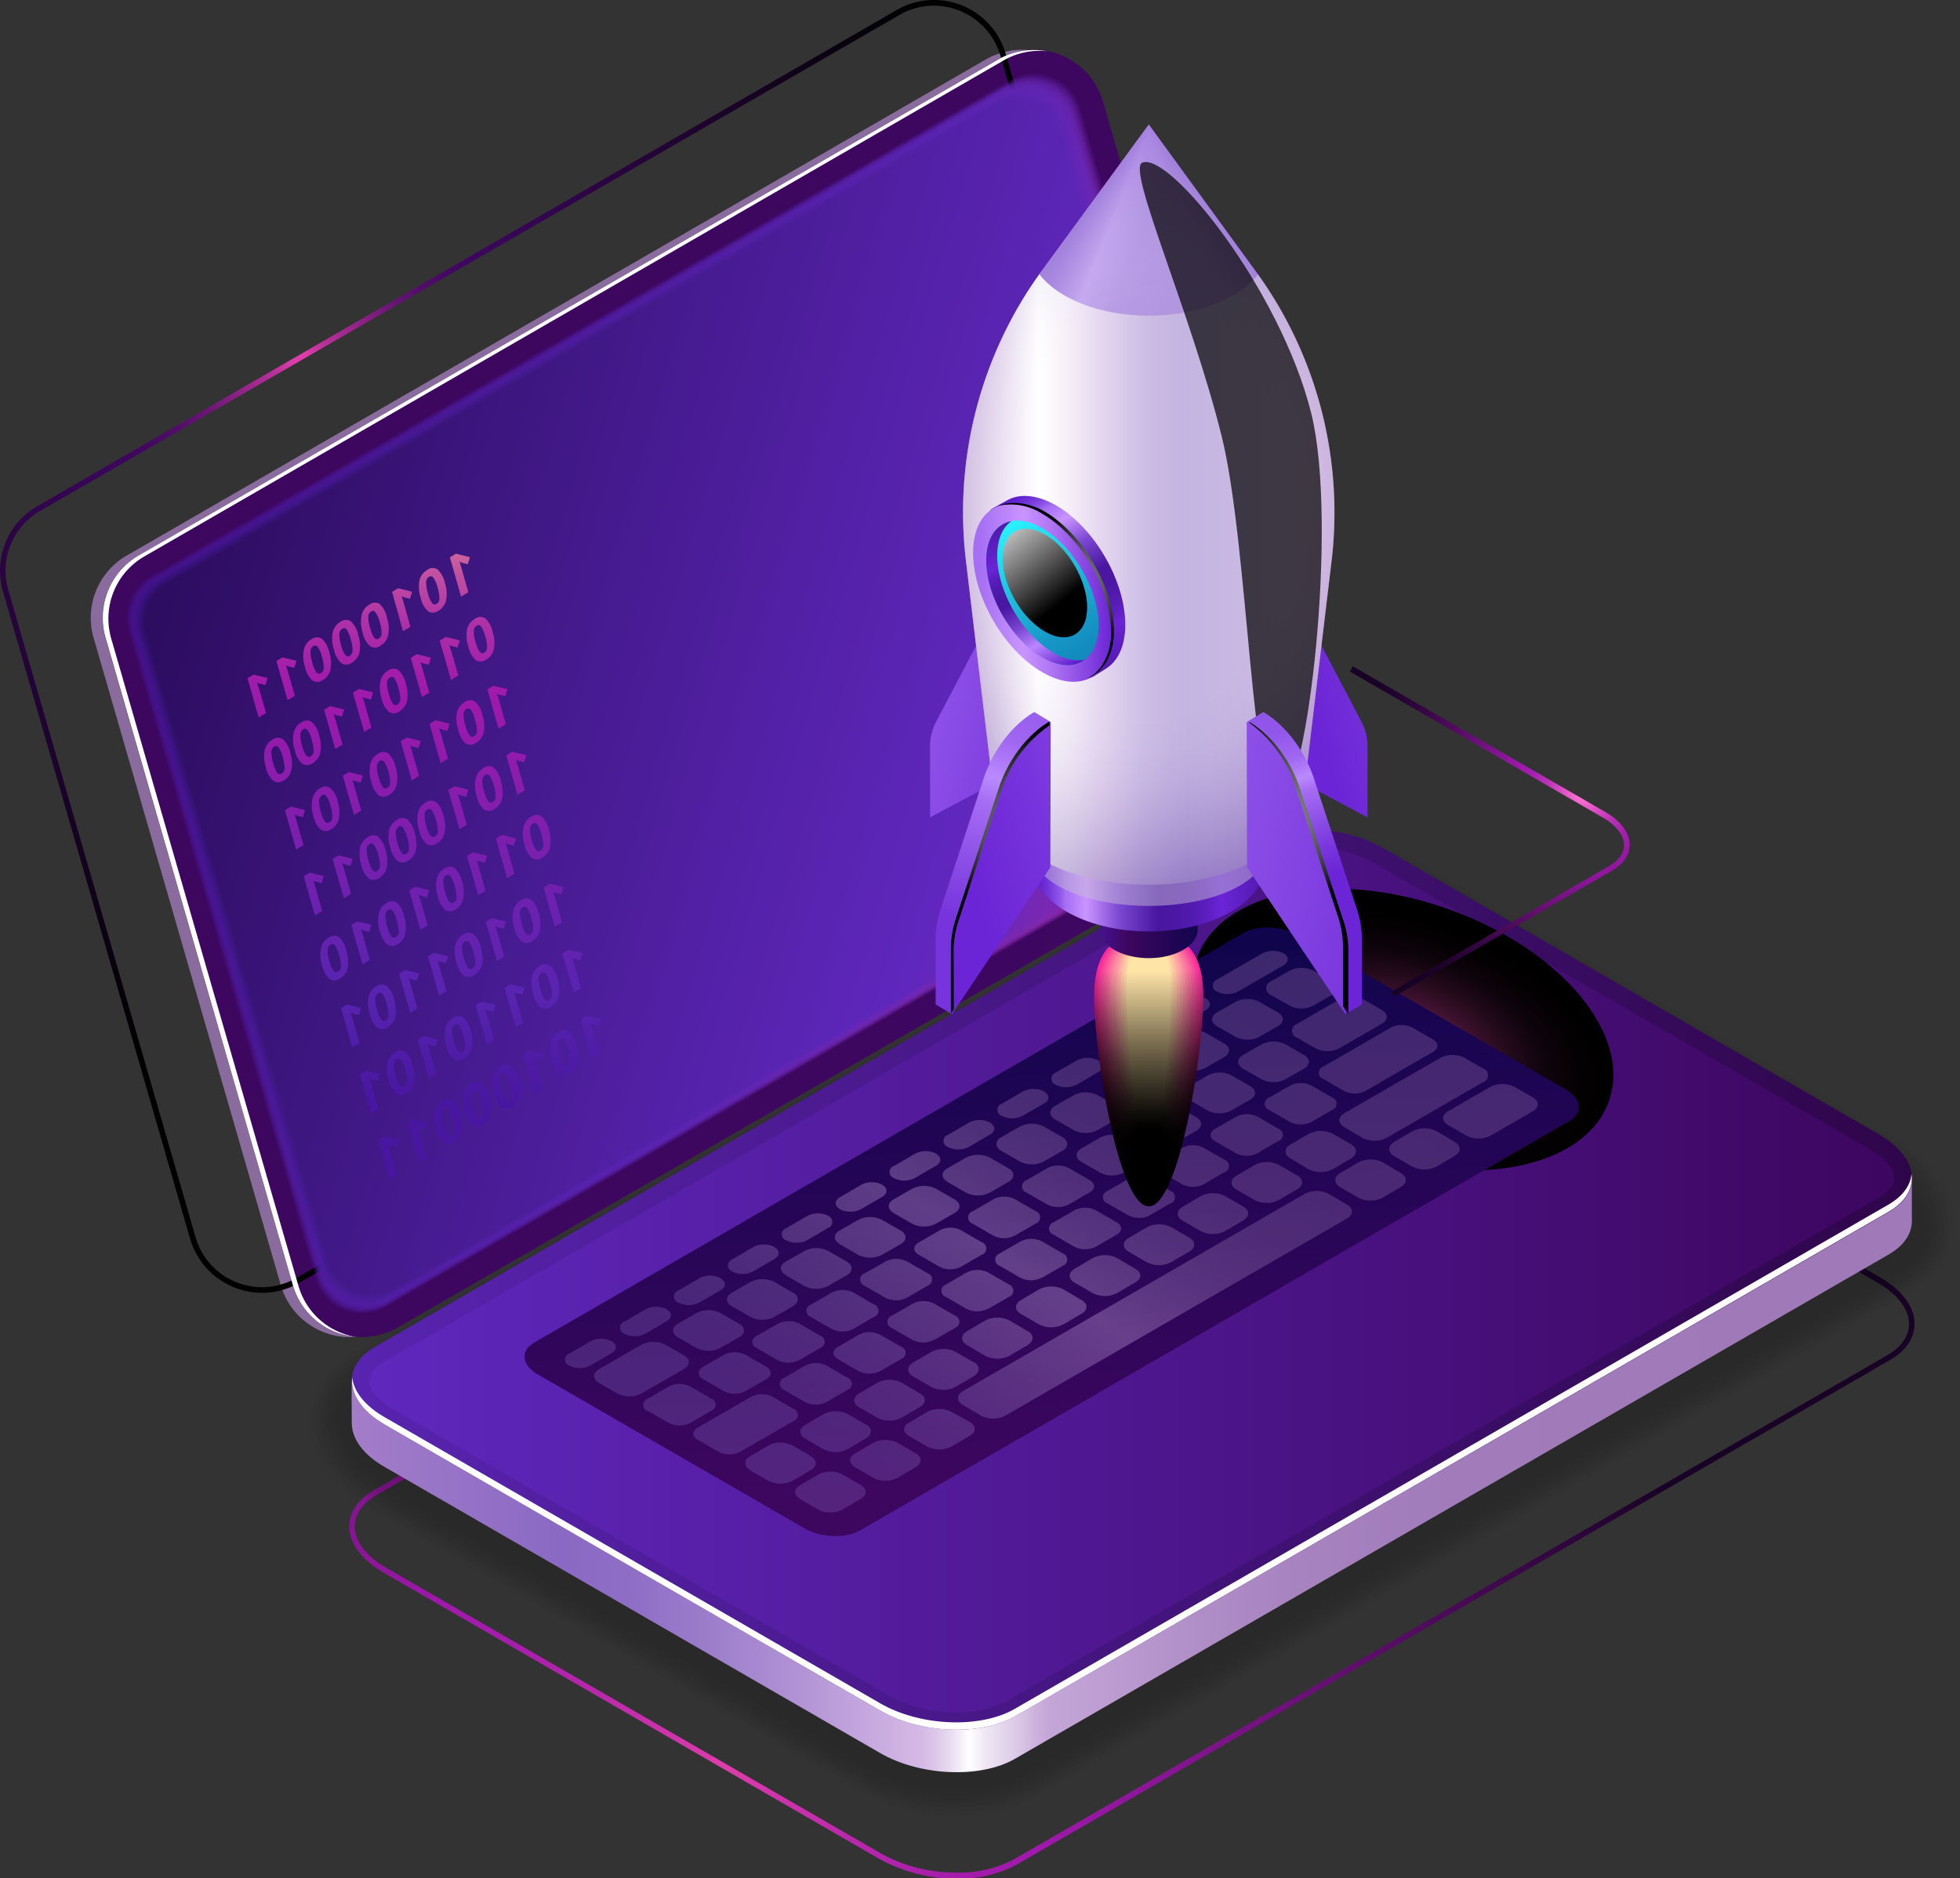 <svg xmlns="http://www.w3.org/2000/svg" xmlns:xlink="http://www.w3.org/1999/xlink" viewBox="0 0 367.78 352.55"><rect x="0" y="0" width="367.78" height="352.55" fill="#333333" stroke="none"/><defs><style>.cls-1{isolation:isolate;}.cls-2,.cls-21,.cls-37{mix-blend-mode:exclusion;}.cls-2{fill:url(#radial-gradient);}.cls-22,.cls-3{opacity:0.2;}.cls-4{opacity:0;}.cls-5{opacity:0.09;}.cls-6{opacity:0.18;}.cls-7{opacity:0.27;}.cls-8{opacity:0.36;}.cls-9{opacity:0.45;}.cls-10{opacity:0.55;}.cls-11{opacity:0.64;}.cls-12{opacity:0.73;}.cls-13{opacity:0.82;}.cls-14{opacity:0.91;}.cls-15{fill:url(#linear-gradient);}.cls-16{fill:url(#linear-gradient-2);}.cls-17{fill:url(#linear-gradient-3);}.cls-18{fill:#fff;}.cls-19{opacity:0.8;fill:url(#linear-gradient-4);}.cls-20{fill:url(#linear-gradient-5);}.cls-21{fill:url(#radial-gradient-2);}.cls-22{fill:url(#linear-gradient-6);}.cls-23{opacity:0.27;fill:url(#linear-gradient-7);}.cls-24{opacity:0.35;fill:url(#linear-gradient-8);}.cls-25{opacity:0.42;fill:url(#linear-gradient-9);}.cls-26{opacity:0.49;fill:url(#linear-gradient-10);}.cls-27{opacity:0.56;fill:url(#linear-gradient-11);}.cls-28{opacity:0.64;fill:url(#linear-gradient-12);}.cls-29{opacity:0.71;fill:url(#linear-gradient-13);}.cls-30{opacity:0.78;fill:url(#linear-gradient-14);}.cls-31{opacity:0.85;fill:url(#linear-gradient-15);}.cls-32{opacity:0.93;fill:url(#linear-gradient-16);}.cls-33{fill:url(#linear-gradient-17);}.cls-123,.cls-129,.cls-132,.cls-135,.cls-34{mix-blend-mode:color-dodge;}.cls-34{fill:url(#New_Gradient_Swatch_copy_6);}.cls-35{fill:url(#linear-gradient-18);}.cls-121,.cls-36{opacity:0.3;}.cls-104,.cls-105,.cls-106,.cls-107,.cls-108,.cls-109,.cls-110,.cls-111,.cls-112,.cls-113,.cls-114,.cls-115,.cls-127,.cls-36{mix-blend-mode:screen;}.cls-36{fill:url(#linear-gradient-19);}.cls-37{fill:url(#radial-gradient-3);}.cls-38{fill:url(#linear-gradient-20);}.cls-39{fill:url(#linear-gradient-21);}.cls-40{fill:url(#linear-gradient-22);}.cls-41{fill:url(#linear-gradient-23);}.cls-42{fill:url(#linear-gradient-24);}.cls-43{fill:url(#linear-gradient-25);}.cls-44{fill:url(#linear-gradient-26);}.cls-45{fill:url(#linear-gradient-27);}.cls-46{fill:url(#linear-gradient-28);}.cls-47{fill:url(#linear-gradient-29);}.cls-48{fill:url(#linear-gradient-30);}.cls-49{fill:url(#linear-gradient-31);}.cls-50{fill:url(#linear-gradient-32);}.cls-51{fill:url(#linear-gradient-33);}.cls-52{fill:url(#linear-gradient-34);}.cls-53{fill:url(#linear-gradient-35);}.cls-54{fill:url(#linear-gradient-36);}.cls-55{fill:url(#linear-gradient-37);}.cls-56{fill:url(#linear-gradient-38);}.cls-57{fill:url(#linear-gradient-39);}.cls-58{fill:url(#linear-gradient-40);}.cls-59{fill:url(#linear-gradient-41);}.cls-60{fill:url(#linear-gradient-42);}.cls-61{fill:url(#linear-gradient-43);}.cls-62{fill:url(#linear-gradient-44);}.cls-63{fill:url(#linear-gradient-45);}.cls-64{fill:url(#linear-gradient-46);}.cls-65{fill:url(#linear-gradient-47);}.cls-66{fill:url(#linear-gradient-48);}.cls-67{fill:url(#linear-gradient-49);}.cls-68{fill:url(#linear-gradient-50);}.cls-69{fill:url(#linear-gradient-51);}.cls-70{fill:url(#linear-gradient-52);}.cls-71{fill:url(#linear-gradient-53);}.cls-72{fill:url(#linear-gradient-54);}.cls-73{fill:url(#linear-gradient-55);}.cls-74{fill:url(#linear-gradient-56);}.cls-75{fill:url(#linear-gradient-57);}.cls-76{fill:url(#linear-gradient-58);}.cls-77{fill:url(#linear-gradient-59);}.cls-78{fill:url(#linear-gradient-60);}.cls-79{fill:url(#linear-gradient-61);}.cls-80{fill:url(#linear-gradient-62);}.cls-81{fill:url(#linear-gradient-63);}.cls-82{fill:url(#linear-gradient-64);}.cls-83{fill:url(#linear-gradient-65);}.cls-84{fill:url(#linear-gradient-66);}.cls-85{fill:url(#linear-gradient-67);}.cls-86{fill:url(#linear-gradient-68);}.cls-87{fill:url(#linear-gradient-69);}.cls-88{fill:url(#linear-gradient-70);}.cls-89{fill:url(#linear-gradient-71);}.cls-90{fill:url(#linear-gradient-72);}.cls-91{fill:url(#linear-gradient-73);}.cls-92{fill:url(#linear-gradient-74);}.cls-93{fill:url(#linear-gradient-75);}.cls-94{fill:url(#linear-gradient-76);}.cls-95{fill:url(#linear-gradient-77);}.cls-96{fill:url(#linear-gradient-78);}.cls-97{fill:url(#linear-gradient-79);}.cls-98{fill:url(#linear-gradient-80);}.cls-99{fill:url(#linear-gradient-81);}.cls-100{fill:url(#linear-gradient-82);}.cls-101{fill:url(#linear-gradient-83);}.cls-102{fill:url(#New_Gradient_Swatch_copy_13);}.cls-103{fill:url(#New_Gradient_Swatch_copy_13-2);}.cls-104{fill:url(#linear-gradient-84);}.cls-105{fill:url(#linear-gradient-85);}.cls-106{fill:url(#linear-gradient-86);}.cls-107{fill:url(#linear-gradient-87);}.cls-108{fill:url(#linear-gradient-88);}.cls-109{fill:url(#linear-gradient-89);}.cls-110{fill:url(#linear-gradient-90);}.cls-111{fill:url(#linear-gradient-91);}.cls-112{fill:url(#linear-gradient-92);}.cls-113{fill:url(#linear-gradient-93);}.cls-114{fill:url(#linear-gradient-94);}.cls-115{fill:url(#linear-gradient-95);}.cls-116{fill:url(#linear-gradient-96);}.cls-117{fill:url(#linear-gradient-97);}.cls-118{fill:#c7bcd6;}.cls-118,.cls-122{opacity:0.5;mix-blend-mode:multiply;}.cls-119{fill:url(#linear-gradient-98);}.cls-120{fill:url(#linear-gradient-99);}.cls-121{fill:url(#linear-gradient-100);}.cls-122{fill:url(#radial-gradient-4);}.cls-123{opacity:0.7;fill:url(#radial-gradient-5);}.cls-124{fill:url(#linear-gradient-101);}.cls-125{fill:url(#linear-gradient-102);}.cls-126{fill:url(#New_Gradient_Swatch_copy_7);}.cls-127{fill:url(#White_Black);}.cls-128{fill:url(#linear-gradient-103);}.cls-129{fill:url(#Radial_Gradient_1);}.cls-130{fill:url(#linear-gradient-104);}.cls-131{fill:url(#New_Gradient_Swatch_copy_13-3);}.cls-132{fill:url(#Radial_Gradient_1-2);}.cls-133{fill:url(#linear-gradient-105);}.cls-134{fill:url(#New_Gradient_Swatch_copy_13-4);}.cls-135{fill:url(#Radial_Gradient_1-3);}</style><radialGradient id="radial-gradient" cx="-2779.7" cy="330.51" r="184.01" gradientTransform="matrix(-1, 0, 0, 1, -2643.43, 0)" gradientUnits="userSpaceOnUse"><stop offset="0.01" stop-color="#dc3daa"/><stop offset="0.02" stop-color="#d83aaa"/><stop offset="0.15" stop-color="#b928ab"/><stop offset="0.25" stop-color="#a61dab"/><stop offset="0.33" stop-color="#9f19ab"/><stop offset="1" stop-color="#180226"/></radialGradient><linearGradient id="linear-gradient" x1="-2995.71" y1="248.11" x2="-2691.41" y2="248.11" gradientTransform="matrix(-1, 0, 0, 1, -2643.43, 0)" gradientUnits="userSpaceOnUse"><stop offset="0.06" stop-color="#9f79b8"/><stop offset="0.26" stop-color="#a17bba"/><stop offset="0.36" stop-color="#a783bf"/><stop offset="0.43" stop-color="#b290c9"/><stop offset="0.49" stop-color="#c1a1d5"/><stop offset="0.51" stop-color="#c4a5d7"/><stop offset="0.52" stop-color="#cdb3dd"/><stop offset="0.53" stop-color="#dbc8e7"/><stop offset="0.55" stop-color="#efe7f4"/><stop offset="0.56" stop-color="#fff"/><stop offset="0.57" stop-color="#ece0f3"/><stop offset="0.58" stop-color="#ddc8ea"/><stop offset="0.59" stop-color="#d4b9e5"/><stop offset="0.6" stop-color="#d1b4e3"/><stop offset="0.66" stop-color="#b395d6"/><stop offset="0.72" stop-color="#9c7dcb"/><stop offset="0.77" stop-color="#8e6ec5"/><stop offset="0.81" stop-color="#8969c3"/><stop offset="1" stop-color="#b086cc"/></linearGradient><linearGradient id="linear-gradient-2" x1="-3002.19" y1="240.14" x2="-2709.44" y2="240.14" gradientTransform="matrix(-1, 0, 0, 1, -2643.43, 0)" gradientUnits="userSpaceOnUse"><stop offset="0" stop-color="#2f054a"/><stop offset="1" stop-color="#5824b0"/></linearGradient><linearGradient id="linear-gradient-3" x1="-2998.91" y1="240.14" x2="-2712.71" y2="240.14" gradientTransform="matrix(-1, 0, 0, 1, -2643.43, 0)" gradientUnits="userSpaceOnUse"><stop offset="0" stop-color="#3d065f"/><stop offset="1" stop-color="#5f27bd"/></linearGradient><linearGradient id="linear-gradient-4" x1="-3222.02" y1="1482.2" x2="-5674.43" y2="2791.45" gradientTransform="matrix(-0.87, 0.5, 0, 1.15, -2627.08, 34.33)" gradientUnits="userSpaceOnUse"><stop offset="0.06" stop-color="#9f79b8"/><stop offset="0.26" stop-color="#a17bba"/><stop offset="0.37" stop-color="#a783bf"/><stop offset="0.45" stop-color="#b290c9"/><stop offset="0.51" stop-color="#c2a2d6"/><stop offset="0.56" stop-color="#d1b4e3"/><stop offset="0.66" stop-color="#b395d6"/><stop offset="0.75" stop-color="#9c7dcb"/><stop offset="0.84" stop-color="#8e6ec5"/><stop offset="0.92" stop-color="#8969c3"/></linearGradient><linearGradient id="linear-gradient-5" x1="-3224.63" y1="1483.32" x2="-5677.03" y2="2792.58" gradientTransform="matrix(-0.87, 0.5, 0, 1.15, -2627.08, 34.33)" xlink:href="#linear-gradient-3"/><radialGradient id="radial-gradient-2" cx="-2699.55" cy="67.19" r="133" gradientTransform="matrix(-1, 0, 0, 1, -2643.43, 0)" gradientUnits="userSpaceOnUse"><stop offset="0.01" stop-color="#dc3daa"/><stop offset="0.04" stop-color="#b9319a"/><stop offset="0.1" stop-color="#8d2285"/><stop offset="0.15" stop-color="#6a1674"/><stop offset="0.2" stop-color="#510d69"/><stop offset="0.25" stop-color="#420861"/><stop offset="0.28" stop-color="#3d065f"/><stop offset="1"/></radialGradient><linearGradient id="linear-gradient-6" x1="-2667.33" y1="98.69" x2="-2899.47" y2="166.96" gradientTransform="matrix(-1, 0, 0, 1, -2643.43, 0)" gradientUnits="userSpaceOnUse"><stop offset="0" stop-color="#4916a1"/><stop offset="0.52" stop-color="#5f27bd"/><stop offset="1" stop-color="#b4299a"/></linearGradient><linearGradient id="linear-gradient-7" x1="-2667.63" y1="98.86" x2="-2898.97" y2="166.9" gradientTransform="matrix(-1, 0, 0, 1, -2643.43, 0)" gradientUnits="userSpaceOnUse"><stop offset="0" stop-color="#46159b"/><stop offset="0.52" stop-color="#5e26bb"/><stop offset="0.69" stop-color="#7a28b2"/><stop offset="1" stop-color="#b4299a"/></linearGradient><linearGradient id="linear-gradient-8" x1="-2667.93" y1="99.04" x2="-2898.48" y2="166.85" gradientTransform="matrix(-1, 0, 0, 1, -2643.43, 0)" gradientUnits="userSpaceOnUse"><stop offset="0" stop-color="#431494"/><stop offset="0.52" stop-color="#5d26b9"/><stop offset="0.69" stop-color="#7828b3"/><stop offset="1" stop-color="#b4299a"/></linearGradient><linearGradient id="linear-gradient-9" x1="-2668.22" y1="99.21" x2="-2897.99" y2="166.79" gradientTransform="matrix(-1, 0, 0, 1, -2643.43, 0)" gradientUnits="userSpaceOnUse"><stop offset="0" stop-color="#41138e"/><stop offset="0.52" stop-color="#5b25b6"/><stop offset="0.69" stop-color="#7528b4"/><stop offset="1" stop-color="#b4299a"/></linearGradient><linearGradient id="linear-gradient-10" x1="-2668.52" y1="99.39" x2="-2897.49" y2="166.73" gradientTransform="matrix(-1, 0, 0, 1, -2643.43, 0)" gradientUnits="userSpaceOnUse"><stop offset="0" stop-color="#3e1288"/><stop offset="0.52" stop-color="#5a24b4"/><stop offset="0.69" stop-color="#7228b5"/><stop offset="1" stop-color="#b4299a"/></linearGradient><linearGradient id="linear-gradient-11" x1="-2668.82" y1="99.57" x2="-2897" y2="166.68" gradientTransform="matrix(-1, 0, 0, 1, -2643.43, 0)" gradientUnits="userSpaceOnUse"><stop offset="0" stop-color="#3b1182"/><stop offset="0.52" stop-color="#5924b2"/><stop offset="0.69" stop-color="#6f28b6"/><stop offset="1" stop-color="#b4299a"/></linearGradient><linearGradient id="linear-gradient-12" x1="-2669.12" y1="99.74" x2="-2896.51" y2="166.62" gradientTransform="matrix(-1, 0, 0, 1, -2643.43, 0)" gradientUnits="userSpaceOnUse"><stop offset="0" stop-color="#38117b"/><stop offset="0.52" stop-color="#5823b0"/><stop offset="0.69" stop-color="#6d27b8"/><stop offset="1" stop-color="#b4299a"/></linearGradient><linearGradient id="linear-gradient-13" x1="-2669.41" y1="99.92" x2="-2896.01" y2="166.56" gradientTransform="matrix(-1, 0, 0, 1, -2643.43, 0)" gradientUnits="userSpaceOnUse"><stop offset="0" stop-color="#351075"/><stop offset="0.52" stop-color="#5723ae"/><stop offset="0.69" stop-color="#6a27b9"/><stop offset="1" stop-color="#b4299a"/></linearGradient><linearGradient id="linear-gradient-14" x1="-2669.71" y1="100.09" x2="-2895.52" y2="166.51" gradientTransform="matrix(-1, 0, 0, 1, -2643.43, 0)" gradientUnits="userSpaceOnUse"><stop offset="0" stop-color="#320f6f"/><stop offset="0.52" stop-color="#5622ac"/><stop offset="0.69" stop-color="#6727ba"/><stop offset="1" stop-color="#b4299a"/></linearGradient><linearGradient id="linear-gradient-15" x1="-2670.01" y1="100.27" x2="-2895.02" y2="166.45" gradientTransform="matrix(-1, 0, 0, 1, -2643.43, 0)" gradientUnits="userSpaceOnUse"><stop offset="0" stop-color="#300e69"/><stop offset="0.52" stop-color="#5421a9"/><stop offset="0.69" stop-color="#6427bb"/><stop offset="1" stop-color="#b4299a"/></linearGradient><linearGradient id="linear-gradient-16" x1="-2670.31" y1="100.45" x2="-2894.53" y2="166.39" gradientTransform="matrix(-1, 0, 0, 1, -2643.43, 0)" gradientUnits="userSpaceOnUse"><stop offset="0" stop-color="#2d0d62"/><stop offset="0.52" stop-color="#5321a7"/><stop offset="0.69" stop-color="#6227bc"/><stop offset="1" stop-color="#b4299a"/></linearGradient><linearGradient id="linear-gradient-17" x1="-2670.6" y1="100.62" x2="-2894.04" y2="166.34" gradientTransform="matrix(-1, 0, 0, 1, -2643.43, 0)" gradientUnits="userSpaceOnUse"><stop offset="0" stop-color="#2a0c5c"/><stop offset="0.69" stop-color="#5f27bd"/><stop offset="1" stop-color="#b4299a"/></linearGradient><radialGradient id="New_Gradient_Swatch_copy_6" cx="-1764.71" cy="-3553.05" r="40.92" gradientTransform="matrix(-0.95, -0.33, -0.19, 0.56, -2088.01, 1603.21)" gradientUnits="userSpaceOnUse"><stop offset="0" stop-color="#972a74"/><stop offset="0.04" stop-color="#8a266a"/><stop offset="0.19" stop-color="#601b4a"/><stop offset="0.35" stop-color="#3d112f"/><stop offset="0.51" stop-color="#230a1b"/><stop offset="0.67" stop-color="#0f040c"/><stop offset="0.83" stop-color="#040103"/><stop offset="1"/></radialGradient><linearGradient id="linear-gradient-18" x1="-1597.22" y1="1847.83" x2="-1730.65" y2="1746.96" gradientTransform="matrix(-0.87, 0.5, 1.5, 0.29, -3941.47, 539.6)" gradientUnits="userSpaceOnUse"><stop offset="0" stop-color="#3d065f"/><stop offset="1" stop-color="#12054e"/><stop offset="1" stop-color="#10054d"/></linearGradient><linearGradient id="linear-gradient-19" x1="-2877.85" y1="172.87" x2="-2803.1" y2="290.18" gradientTransform="matrix(-1, 0, 0, 1, -2643.43, 0)" gradientUnits="userSpaceOnUse"><stop offset="0.06" stop-color="#9f79b8"/><stop offset="0.25" stop-color="#a17bba"/><stop offset="0.35" stop-color="#a883c0"/><stop offset="0.42" stop-color="#b490cc"/><stop offset="0.48" stop-color="#c5a3dc"/><stop offset="0.54" stop-color="#dbbbf0"/><stop offset="0.56" stop-color="#e6c6fa"/><stop offset="0.6" stop-color="#d6b6f1"/><stop offset="0.69" stop-color="#b595dd"/><stop offset="0.77" stop-color="#9d7dcf"/><stop offset="0.85" stop-color="#8e6ec6"/><stop offset="0.92" stop-color="#8969c3"/></linearGradient><radialGradient id="radial-gradient-3" cx="-2940.43" cy="148.97" r="44.8" gradientTransform="matrix(-1, 0, 0, 1, -2643.43, 0)" gradientUnits="userSpaceOnUse"><stop offset="0.01" stop-color="#ff75d4"/><stop offset="0.09" stop-color="#d84fc3"/><stop offset="0.16" stop-color="#b932b6"/><stop offset="0.23" stop-color="#a620ae"/><stop offset="0.28" stop-color="#9f19ab"/><stop offset="0.36" stop-color="#8a1697"/><stop offset="0.57" stop-color="#590d66"/><stop offset="0.75" stop-color="#360743"/><stop offset="0.9" stop-color="#20032e"/><stop offset="1" stop-color="#180226"/></radialGradient><linearGradient id="linear-gradient-20" x1="-2730.02" y1="86.79" x2="-2727.98" y2="209.17" gradientTransform="matrix(-1, 0, 0, 1, -2643.43, 0)" gradientUnits="userSpaceOnUse"><stop offset="0.02" stop-color="#f7aa90"/><stop offset="0.02" stop-color="#f4a491"/><stop offset="0.11" stop-color="#d6739a"/><stop offset="0.18" stop-color="#be4ca2"/><stop offset="0.25" stop-color="#ad30a7"/><stop offset="0.32" stop-color="#a31faa"/><stop offset="0.36" stop-color="#9f19ab"/><stop offset="0.81" stop-color="#5824b0"/><stop offset="0.98" stop-color="#4916a1"/></linearGradient><linearGradient id="linear-gradient-21" x1="-2725.03" y1="86.71" x2="-2722.99" y2="209.07" xlink:href="#linear-gradient-20"/><linearGradient id="linear-gradient-22" x1="-2719.28" y1="86.6" x2="-2717.24" y2="209" xlink:href="#linear-gradient-20"/><linearGradient id="linear-gradient-23" x1="-2714.29" y1="86.52" x2="-2712.25" y2="208.91" xlink:href="#linear-gradient-20"/><linearGradient id="linear-gradient-24" x1="-2708.92" y1="86.44" x2="-2706.88" y2="208.81" xlink:href="#linear-gradient-20"/><linearGradient id="linear-gradient-25" x1="-2703.55" y1="86.35" x2="-2701.51" y2="208.71" xlink:href="#linear-gradient-20"/><linearGradient id="linear-gradient-26" x1="-2697.8" y1="86.25" x2="-2695.76" y2="208.62" xlink:href="#linear-gradient-20"/><linearGradient id="linear-gradient-27" x1="-2692.43" y1="86.17" x2="-2690.39" y2="208.53" xlink:href="#linear-gradient-20"/><linearGradient id="linear-gradient-28" x1="-2734.12" y1="86.85" x2="-2732.08" y2="209.24" xlink:href="#linear-gradient-20"/><linearGradient id="linear-gradient-29" x1="-2728.38" y1="86.77" x2="-2726.34" y2="209.11" xlink:href="#linear-gradient-20"/><linearGradient id="linear-gradient-30" x1="-2723" y1="86.67" x2="-2720.96" y2="209.04" xlink:href="#linear-gradient-20"/><linearGradient id="linear-gradient-31" x1="-2718.01" y1="86.59" x2="-2715.97" y2="208.96" xlink:href="#linear-gradient-20"/><linearGradient id="linear-gradient-32" x1="-2712.26" y1="86.49" x2="-2710.23" y2="208.86" xlink:href="#linear-gradient-20"/><linearGradient id="linear-gradient-33" x1="-2706.9" y1="86.39" x2="-2704.86" y2="208.79" xlink:href="#linear-gradient-20"/><linearGradient id="linear-gradient-34" x1="-2701.9" y1="86.32" x2="-2699.86" y2="208.69" xlink:href="#linear-gradient-20"/><linearGradient id="linear-gradient-35" x1="-2696.53" y1="86.23" x2="-2694.49" y2="208.61" xlink:href="#linear-gradient-20"/><linearGradient id="linear-gradient-36" x1="-2737.47" y1="86.92" x2="-2735.43" y2="209.29" xlink:href="#linear-gradient-20"/><linearGradient id="linear-gradient-37" x1="-2732.48" y1="86.83" x2="-2730.44" y2="209.21" xlink:href="#linear-gradient-20"/><linearGradient id="linear-gradient-38" x1="-2726.73" y1="86.73" x2="-2724.69" y2="209.11" xlink:href="#linear-gradient-20"/><linearGradient id="linear-gradient-39" x1="-2721.36" y1="86.65" x2="-2719.32" y2="209.01" xlink:href="#linear-gradient-20"/><linearGradient id="linear-gradient-40" x1="-2716.37" y1="86.56" x2="-2714.33" y2="208.94" xlink:href="#linear-gradient-20"/><linearGradient id="linear-gradient-41" x1="-2710.62" y1="86.45" x2="-2708.58" y2="208.85" xlink:href="#linear-gradient-20"/><linearGradient id="linear-gradient-42" x1="-2705.63" y1="86.38" x2="-2703.59" y2="208.76" xlink:href="#linear-gradient-20"/><linearGradient id="linear-gradient-43" x1="-2699.88" y1="86.28" x2="-2697.84" y2="208.66" xlink:href="#linear-gradient-20"/><linearGradient id="linear-gradient-44" x1="-2741.19" y1="86.97" x2="-2739.15" y2="209.35" xlink:href="#linear-gradient-20"/><linearGradient id="linear-gradient-45" x1="-2736.2" y1="86.9" x2="-2734.16" y2="209.26" xlink:href="#linear-gradient-20"/><linearGradient id="linear-gradient-46" x1="-2730.45" y1="86.78" x2="-2728.41" y2="209.19" xlink:href="#linear-gradient-20"/><linearGradient id="linear-gradient-47" x1="-2725.46" y1="86.71" x2="-2723.42" y2="209.09" xlink:href="#linear-gradient-20"/><linearGradient id="linear-gradient-48" x1="-2720.09" y1="86.63" x2="-2718.05" y2="208.99" xlink:href="#linear-gradient-20"/><linearGradient id="linear-gradient-49" x1="-2714.72" y1="86.52" x2="-2712.68" y2="208.92" xlink:href="#linear-gradient-20"/><linearGradient id="linear-gradient-50" x1="-2708.97" y1="86.44" x2="-2706.93" y2="208.81" xlink:href="#linear-gradient-20"/><linearGradient id="linear-gradient-51" x1="-2703.6" y1="86.34" x2="-2701.56" y2="208.73" xlink:href="#linear-gradient-20"/><linearGradient id="linear-gradient-52" x1="-2745.29" y1="87.06" x2="-2743.25" y2="209.41" xlink:href="#linear-gradient-20"/><linearGradient id="linear-gradient-53" x1="-2739.54" y1="86.93" x2="-2737.5" y2="209.33" xlink:href="#linear-gradient-20"/><linearGradient id="linear-gradient-54" x1="-2734.18" y1="86.82" x2="-2732.14" y2="209.25" xlink:href="#linear-gradient-20"/><linearGradient id="linear-gradient-55" x1="-2729.18" y1="86.77" x2="-2727.14" y2="209.15" xlink:href="#linear-gradient-20"/><linearGradient id="linear-gradient-56" x1="-2723.43" y1="86.68" x2="-2721.39" y2="209.05" xlink:href="#linear-gradient-20"/><linearGradient id="linear-gradient-57" x1="-2718.44" y1="86.59" x2="-2716.4" y2="208.97" xlink:href="#linear-gradient-20"/><linearGradient id="linear-gradient-58" x1="-2712.69" y1="86.5" x2="-2710.65" y2="208.87" xlink:href="#linear-gradient-20"/><linearGradient id="linear-gradient-59" x1="-2707.7" y1="86.42" x2="-2705.66" y2="208.79" xlink:href="#linear-gradient-20"/><linearGradient id="linear-gradient-60" x1="-2748.64" y1="87.11" x2="-2746.6" y2="209.47" xlink:href="#linear-gradient-20"/><linearGradient id="linear-gradient-61" x1="-2743.64" y1="87.02" x2="-2741.6" y2="209.39" xlink:href="#linear-gradient-20"/><linearGradient id="linear-gradient-62" x1="-2737.9" y1="86.94" x2="-2735.86" y2="209.29" xlink:href="#linear-gradient-20"/><linearGradient id="linear-gradient-63" x1="-2732.9" y1="86.84" x2="-2730.87" y2="209.21" xlink:href="#linear-gradient-20"/><linearGradient id="linear-gradient-64" x1="-2727.16" y1="86.72" x2="-2725.12" y2="209.12" xlink:href="#linear-gradient-20"/><linearGradient id="linear-gradient-65" x1="-2721.79" y1="86.66" x2="-2719.75" y2="209.02" xlink:href="#linear-gradient-20"/><linearGradient id="linear-gradient-66" x1="-2716.79" y1="86.58" x2="-2714.75" y2="208.94" xlink:href="#linear-gradient-20"/><linearGradient id="linear-gradient-67" x1="-2711.05" y1="86.47" x2="-2709.01" y2="208.84" xlink:href="#linear-gradient-20"/><linearGradient id="linear-gradient-68" x1="-2752.36" y1="87.16" x2="-2750.32" y2="209.53" xlink:href="#linear-gradient-20"/><linearGradient id="linear-gradient-69" x1="-2747.37" y1="87.07" x2="-2745.33" y2="209.45" xlink:href="#linear-gradient-20"/><linearGradient id="linear-gradient-70" x1="-2741.62" y1="86.99" x2="-2739.58" y2="209.36" xlink:href="#linear-gradient-20"/><linearGradient id="linear-gradient-71" x1="-2736.25" y1="86.9" x2="-2734.21" y2="209.26" xlink:href="#linear-gradient-20"/><linearGradient id="linear-gradient-72" x1="-2731.26" y1="86.82" x2="-2729.22" y2="209.18" xlink:href="#linear-gradient-20"/><linearGradient id="linear-gradient-73" x1="-2725.51" y1="86.72" x2="-2723.47" y2="209.09" xlink:href="#linear-gradient-20"/><linearGradient id="linear-gradient-74" x1="-2720.52" y1="86.61" x2="-2718.48" y2="209.01" xlink:href="#linear-gradient-20"/><linearGradient id="linear-gradient-75" x1="-2714.77" y1="86.54" x2="-2712.73" y2="208.91" xlink:href="#linear-gradient-20"/><linearGradient id="linear-gradient-76" x1="-2756.08" y1="87.23" x2="-2754.04" y2="209.6" xlink:href="#linear-gradient-20"/><linearGradient id="linear-gradient-77" x1="-2751.09" y1="87.14" x2="-2749.05" y2="209.51" xlink:href="#linear-gradient-20"/><linearGradient id="linear-gradient-78" x1="-2745.34" y1="87.05" x2="-2743.3" y2="209.42" xlink:href="#linear-gradient-20"/><linearGradient id="linear-gradient-79" x1="-2740.35" y1="86.95" x2="-2738.31" y2="209.34" xlink:href="#linear-gradient-20"/><linearGradient id="linear-gradient-80" x1="-2734.98" y1="86.89" x2="-2732.94" y2="209.25" xlink:href="#linear-gradient-20"/><linearGradient id="linear-gradient-81" x1="-2729.61" y1="86.76" x2="-2727.57" y2="209.16" xlink:href="#linear-gradient-20"/><linearGradient id="linear-gradient-82" x1="-2723.86" y1="86.68" x2="-2721.82" y2="209.06" xlink:href="#linear-gradient-20"/><linearGradient id="linear-gradient-83" x1="-2718.49" y1="86.57" x2="-2716.45" y2="208.97" xlink:href="#linear-gradient-20"/><linearGradient id="New_Gradient_Swatch_copy_13" x1="244.15" y1="136.54" x2="296.69" y2="120.81" gradientUnits="userSpaceOnUse"><stop offset="0.04" stop-color="#6b24d6"/><stop offset="0.29" stop-color="#7733dc"/><stop offset="0.79" stop-color="#975ced"/><stop offset="1" stop-color="#a56ef4"/></linearGradient><linearGradient id="New_Gradient_Swatch_copy_13-2" x1="-537.55" y1="142.75" x2="-474.6" y2="128.64" gradientTransform="matrix(-1, 0, 0, 1, -321.44, 0)" xlink:href="#New_Gradient_Swatch_copy_13"/><linearGradient id="linear-gradient-84" x1="215.56" y1="181.81" x2="215.56" y2="217.31" gradientUnits="userSpaceOnUse"><stop offset="0" stop-color="#f8299a"/><stop offset="0.1" stop-color="#c9217d"/><stop offset="0.23" stop-color="#94195c"/><stop offset="0.36" stop-color="#671140"/><stop offset="0.49" stop-color="#420b29"/><stop offset="0.62" stop-color="#250617"/><stop offset="0.75" stop-color="#10030a"/><stop offset="0.88" stop-color="#040103"/><stop offset="1"/></linearGradient><linearGradient id="linear-gradient-85" x1="215.56" y1="181.86" x2="215.56" y2="216.79" gradientUnits="userSpaceOnUse"><stop offset="0" stop-color="#f93a9b"/><stop offset="0.08" stop-color="#d63285"/><stop offset="0.22" stop-color="#9e2562"/><stop offset="0.36" stop-color="#6e1a44"/><stop offset="0.49" stop-color="#46102c"/><stop offset="0.63" stop-color="#270919"/><stop offset="0.76" stop-color="#12040b"/><stop offset="0.88" stop-color="#040103"/><stop offset="1"/></linearGradient><linearGradient id="linear-gradient-86" x1="215.56" y1="181.9" x2="215.56" y2="216.27" gradientUnits="userSpaceOnUse"><stop offset="0" stop-color="#f94b9c"/><stop offset="0.05" stop-color="#e4458f"/><stop offset="0.2" stop-color="#a9336a"/><stop offset="0.35" stop-color="#752349"/><stop offset="0.49" stop-color="#4b172f"/><stop offset="0.63" stop-color="#2a0d1b"/><stop offset="0.77" stop-color="#13060c"/><stop offset="0.89" stop-color="#050103"/><stop offset="1"/></linearGradient><linearGradient id="linear-gradient-87" x1="215.56" y1="181.95" x2="215.56" y2="215.75" gradientUnits="userSpaceOnUse"><stop offset="0" stop-color="#fa5c9e"/><stop offset="0.01" stop-color="#f55a9b"/><stop offset="0.17" stop-color="#b54373"/><stop offset="0.33" stop-color="#7e2e50"/><stop offset="0.49" stop-color="#511e33"/><stop offset="0.64" stop-color="#2e111d"/><stop offset="0.77" stop-color="#15080d"/><stop offset="0.9" stop-color="#050203"/><stop offset="1"/></linearGradient><linearGradient id="linear-gradient-88" x1="215.56" y1="181.99" x2="215.56" y2="215.23" gradientUnits="userSpaceOnUse"><stop offset="0" stop-color="#fb6d9f"/><stop offset="0.14" stop-color="#c3557c"/><stop offset="0.32" stop-color="#893b57"/><stop offset="0.48" stop-color="#582638"/><stop offset="0.64" stop-color="#32161f"/><stop offset="0.78" stop-color="#160a0e"/><stop offset="0.9" stop-color="#060304"/><stop offset="1"/></linearGradient><linearGradient id="linear-gradient-89" x1="215.56" y1="182.03" x2="215.56" y2="214.72" gradientUnits="userSpaceOnUse"><stop offset="0" stop-color="#fb7ea0"/><stop offset="0.1" stop-color="#d56b88"/><stop offset="0.29" stop-color="#954b5f"/><stop offset="0.47" stop-color="#60303d"/><stop offset="0.63" stop-color="#361b23"/><stop offset="0.78" stop-color="#190c10"/><stop offset="0.91" stop-color="#060304"/><stop offset="1"/></linearGradient><linearGradient id="linear-gradient-90" x1="215.56" y1="182.08" x2="215.56" y2="214.2" gradientUnits="userSpaceOnUse"><stop offset="0" stop-color="#fc8fa1"/><stop offset="0.05" stop-color="#eb8596"/><stop offset="0.25" stop-color="#a45d69"/><stop offset="0.45" stop-color="#6a3c44"/><stop offset="0.62" stop-color="#3c2226"/><stop offset="0.78" stop-color="#1b0f11"/><stop offset="0.91" stop-color="#070405"/><stop offset="1"/></linearGradient><linearGradient id="linear-gradient-91" x1="215.56" y1="182.12" x2="215.56" y2="213.68" gradientUnits="userSpaceOnUse"><stop offset="0" stop-color="#fca0a2"/><stop offset="0.21" stop-color="#b67475"/><stop offset="0.42" stop-color="#764b4c"/><stop offset="0.61" stop-color="#432b2b"/><stop offset="0.78" stop-color="#1f1314"/><stop offset="0.91" stop-color="#080505"/><stop offset="1"/></linearGradient><linearGradient id="linear-gradient-92" x1="215.56" y1="182.17" x2="215.56" y2="213.16" gradientUnits="userSpaceOnUse"><stop offset="0" stop-color="#fdb1a3"/><stop offset="0.14" stop-color="#cf9185"/><stop offset="0.38" stop-color="#865e56"/><stop offset="0.59" stop-color="#4c3531"/><stop offset="0.77" stop-color="#231816"/><stop offset="0.91" stop-color="#090706"/><stop offset="1"/></linearGradient><linearGradient id="linear-gradient-93" x1="215.56" y1="182.21" x2="215.56" y2="212.64" gradientUnits="userSpaceOnUse"><stop offset="0" stop-color="#fec2a5"/><stop offset="0.05" stop-color="#efb69b"/><stop offset="0.32" stop-color="#9b7665"/><stop offset="0.56" stop-color="#584439"/><stop offset="0.76" stop-color="#291f1a"/><stop offset="0.91" stop-color="#0b0807"/><stop offset="1"/></linearGradient><linearGradient id="linear-gradient-94" x1="215.56" y1="182.26" x2="215.56" y2="212.12" gradientUnits="userSpaceOnUse"><stop offset="0" stop-color="#fed3a6"/><stop offset="0.23" stop-color="#b79877"/><stop offset="0.51" stop-color="#695745"/><stop offset="0.74" stop-color="#302820"/><stop offset="0.91" stop-color="#0d0b09"/><stop offset="1"/></linearGradient><linearGradient id="linear-gradient-95" x1="215.56" y1="182.3" x2="215.56" y2="211.6" gradientUnits="userSpaceOnUse"><stop offset="0" stop-color="#ffe4a7"/><stop offset="0.1" stop-color="#e1ca94"/><stop offset="0.43" stop-color="#827455"/><stop offset="0.71" stop-color="#3c3627"/><stop offset="0.9" stop-color="#110f0b"/><stop offset="1"/></linearGradient><linearGradient id="linear-gradient-96" x1="206.47" y1="175.83" x2="224.53" y2="175.83" gradientUnits="userSpaceOnUse"><stop offset="0.02" stop-color="#45108a"/><stop offset="0.29" stop-color="#3d065f"/><stop offset="1" stop-color="#12054e"/><stop offset="1" stop-color="#10054d"/></linearGradient><linearGradient id="linear-gradient-97" x1="193.86" y1="161.86" x2="236.98" y2="161.86" gradientUnits="userSpaceOnUse"><stop offset="0" stop-color="#5c1ccc"/><stop offset="0.03" stop-color="#6323d0"/><stop offset="0.07" stop-color="#7538da"/><stop offset="0.12" stop-color="#9259ea"/><stop offset="0.14" stop-color="#a56ef4"/><stop offset="0.23" stop-color="#c994ff"/><stop offset="0.28" stop-color="#ae7af0"/><stop offset="0.38" stop-color="#7945d1"/><stop offset="0.54" stop-color="#4916a1"/><stop offset="0.62" stop-color="#4b17a4"/><stop offset="0.69" stop-color="#521aaf"/><stop offset="0.76" stop-color="#5d1ec1"/><stop offset="0.82" stop-color="#6b24d6"/><stop offset="0.94" stop-color="#5b1dbd"/><stop offset="1" stop-color="#531ab0"/></linearGradient><linearGradient id="linear-gradient-98" x1="181.07" y1="94.74" x2="249.6" y2="94.74" gradientUnits="userSpaceOnUse"><stop offset="0.01" stop-color="#c1a1d5"/><stop offset="0.04" stop-color="#c8abda"/><stop offset="0.1" stop-color="#dac6e6"/><stop offset="0.18" stop-color="#f7f2f9"/><stop offset="0.2" stop-color="#fff"/><stop offset="0.23" stop-color="#f9f5fb"/><stop offset="0.29" stop-color="#e9dbf2"/><stop offset="0.36" stop-color="#d1b4e3"/><stop offset="0.43" stop-color="#b395d6"/><stop offset="0.49" stop-color="#9c7dcb"/><stop offset="0.56" stop-color="#8e6ec5"/><stop offset="0.61" stop-color="#8969c3"/><stop offset="0.76" stop-color="#9471c6"/><stop offset="1" stop-color="#b086cc"/></linearGradient><linearGradient id="linear-gradient-99" x1="202.42" y1="37.44" x2="238.55" y2="52.07" gradientUnits="userSpaceOnUse"><stop offset="0" stop-color="#5c1ccc"/><stop offset="0.04" stop-color="#6323d0"/><stop offset="0.09" stop-color="#7538da"/><stop offset="0.16" stop-color="#9259ea"/><stop offset="0.19" stop-color="#a56ef4"/><stop offset="0.34" stop-color="#7945d1"/><stop offset="0.44" stop-color="#6d37c7"/><stop offset="0.6" stop-color="#5e27ba"/><stop offset="0.77" stop-color="#561db2"/><stop offset="1" stop-color="#531ab0"/></linearGradient><linearGradient id="linear-gradient-100" x1="231.42" y1="35.57" x2="184.76" y2="58.41" xlink:href="#linear-gradient-99"/><radialGradient id="radial-gradient-4" cx="215.56" cy="-2950.59" r="48.63" gradientTransform="translate(0 4815.69) scale(1 1.6)" gradientUnits="userSpaceOnUse"><stop offset="0.53" stop-color="#fff"/><stop offset="0.6" stop-color="#fbfafd"/><stop offset="0.68" stop-color="#efecf6"/><stop offset="0.76" stop-color="#dcd5ea"/><stop offset="0.85" stop-color="#c0b4da"/><stop offset="0.95" stop-color="#9e8bc5"/><stop offset="1" stop-color="#8770b8"/></radialGradient><radialGradient id="radial-gradient-5" cx="18359.38" cy="10244.19" r="58.15" gradientTransform="matrix(-0.22, 0.06, -0.24, -0.97, 6771.13, 9017.88)" gradientUnits="userSpaceOnUse"><stop offset="0" stop-color="#972a74"/><stop offset="0.02" stop-color="#8c276c"/><stop offset="0.11" stop-color="#671d4f"/><stop offset="0.21" stop-color="#471437"/><stop offset="0.32" stop-color="#2d0d23"/><stop offset="0.43" stop-color="#190713"/><stop offset="0.57" stop-color="#0b0308"/><stop offset="0.73" stop-color="#020102"/><stop offset="1"/></radialGradient><linearGradient id="linear-gradient-101" x1="190.21" y1="92.92" x2="208.84" y2="125.19" xlink:href="#linear-gradient-97"/><linearGradient id="linear-gradient-102" x1="182.61" y1="111.27" x2="208.59" y2="111.27" gradientUnits="userSpaceOnUse"><stop offset="0.04" stop-color="#a56ef4"/><stop offset="0.36" stop-color="#c994ff"/><stop offset="0.54" stop-color="#b379f5"/><stop offset="0.91" stop-color="#7935dc"/><stop offset="1" stop-color="#6b24d6"/></linearGradient><linearGradient id="New_Gradient_Swatch_copy_7" x1="202.78" y1="123.72" x2="188.01" y2="98.13" gradientUnits="userSpaceOnUse"><stop offset="0.04" stop-color="#138bbd"/><stop offset="0.23" stop-color="#169ac7"/><stop offset="0.59" stop-color="#1fc3df"/><stop offset="1" stop-color="#2af6ff"/></linearGradient><linearGradient id="White_Black" x1="185.37" y1="96.09" x2="198.99" y2="113.19" gradientUnits="userSpaceOnUse"><stop offset="0" stop-color="#fff"/><stop offset="1"/></linearGradient><linearGradient id="linear-gradient-103" x1="199.99" y1="125.78" x2="185.29" y2="100.33" gradientUnits="userSpaceOnUse"><stop offset="0" stop-color="#5c1ccc"/><stop offset="0.23" stop-color="#ba85ff"/><stop offset="0.38" stop-color="#7945d1"/><stop offset="0.54" stop-color="#4916a1"/><stop offset="0.61" stop-color="#4b17a4"/><stop offset="0.68" stop-color="#521aaf"/><stop offset="0.74" stop-color="#5d1ec1"/><stop offset="0.79" stop-color="#6b24d6"/><stop offset="0.93" stop-color="#5b1dbd"/><stop offset="1" stop-color="#531ab0"/></linearGradient><radialGradient id="Radial_Gradient_1" cx="198.15" cy="110.91" r="13.94" xlink:href="#White_Black"/><linearGradient id="linear-gradient-104" x1="179.23" y1="184.14" x2="197.11" y2="129.42" gradientUnits="userSpaceOnUse"><stop offset="0.2" stop-color="#7734dc"/><stop offset="0.39" stop-color="#8c4fe7"/><stop offset="0.59" stop-color="#a56ef4"/><stop offset="0.67" stop-color="#ba8aff"/><stop offset="0.8" stop-color="#a067f1"/><stop offset="1" stop-color="#9155ea"/></linearGradient><linearGradient id="New_Gradient_Swatch_copy_13-3" x1="178.8" y1="165.61" x2="240.18" y2="147.23" xlink:href="#New_Gradient_Swatch_copy_13"/><radialGradient id="Radial_Gradient_1-2" cx="-281.15" cy="-464.99" r="23" gradientTransform="translate(448.94 571.13) scale(0.89)" xlink:href="#White_Black"/><linearGradient id="linear-gradient-105" x1="246.37" y1="166.83" x2="236.62" y2="137.98" gradientUnits="userSpaceOnUse"><stop offset="0.04" stop-color="#6b24d6"/><stop offset="0.19" stop-color="#7733dc"/><stop offset="0.2" stop-color="#7734dc"/><stop offset="0.39" stop-color="#8c4fe7"/><stop offset="0.59" stop-color="#a56ef4"/><stop offset="0.67" stop-color="#ba8aff"/><stop offset="0.8" stop-color="#a067f1"/><stop offset="1" stop-color="#9155ea"/></linearGradient><linearGradient id="New_Gradient_Swatch_copy_13-4" x1="-510.94" y1="173.4" x2="-415.13" y2="151.92" gradientTransform="matrix(-1, 0, 0, 1, -220.84, 0)" xlink:href="#New_Gradient_Swatch_copy_13"/><radialGradient id="Radial_Gradient_1-3" cx="234.3" cy="154.9" r="20.45" xlink:href="#White_Black"/></defs><g class="cls-1"><g id="Layer_2" data-name="Layer 2"><g id="_1" data-name=" 1"><path class="cls-2" d="M165,348.9l-93-53.71c-4.1-2.36-6.46-5.55-6.46-8.72,0-2.66,1.65-5.07,4.64-6.8L234,185a23,23,0,0,1,11.24-2.6,29.88,29.88,0,0,1,14.56,3.65l93,53.71c4.1,2.36,6.45,5.54,6.45,8.72,0,2.66-1.64,5.07-4.64,6.8L190.74,350a23,23,0,0,1-11.24,2.6A29.84,29.84,0,0,1,165,348.9ZM234.56,186,70.65,280.61c-2.64,1.53-4.1,3.61-4.1,5.86,0,2.78,2.16,5.61,5.91,7.78l93,53.71a28.86,28.86,0,0,0,14,3.5A21.87,21.87,0,0,0,190.2,349l163.92-94.63c2.64-1.53,4.09-3.61,4.09-5.86,0-2.78-2.15-5.61-5.91-7.78l-93-53.71a28.87,28.87,0,0,0-14-3.49A21.76,21.76,0,0,0,234.56,186Z"/><g class="cls-3"><path class="cls-4" d="M179.5,341.79A31,31,0,0,0,195,338.06L358.9,243.43c5.64-3.26,8.88-8.42,8.88-14.15,0-6.28-3.9-12.14-10.7-16.06l-93-53.71a38.13,38.13,0,0,0-18.8-4.78,31,31,0,0,0-15.47,3.73L65.87,253.1c-5.65,3.26-8.89,8.42-8.89,14.15,0,6.28,3.9,12.13,10.7,16.06l93,53.71A38.09,38.09,0,0,0,179.5,341.79Z"/><path class="cls-5" d="M230.19,159.17,66.28,253.81c-5.63,3.25-8.55,8.41-8.18,14a17,17,0,0,0,.77,3.9c1.32,4.22,5.51,8.74,10.32,11.52l91.93,53.08A37.25,37.25,0,0,0,179.86,341a35.48,35.48,0,0,0,7.68-.94,30.37,30.37,0,0,0,7.65-3l163.3-94.27c5.62-3.25,8.55-8.39,8.21-14a16.57,16.57,0,0,0-1-4.52c-1.42-4-5.46-8.24-10.06-10.89l-91.7-53a36.92,36.92,0,0,0-4-2,38.76,38.76,0,0,0-14.5-2.87A30.35,30.35,0,0,0,230.19,159.17Z"/><path class="cls-6" d="M230.6,159.88,66.69,254.52c-5.62,3.24-8.22,8.39-7.48,13.84a20,20,0,0,0,1,3.73c1.31,3.76,6.16,8.57,10.49,11.07l90.83,52.44a36.51,36.51,0,0,0,18.68,4.51,35.81,35.81,0,0,0,7.62-1.07,35.45,35.45,0,0,0,7.58-3.12L358.08,242c5.59-3.23,8.22-8.35,7.53-13.79a17.68,17.68,0,0,0-1.21-4.31c-1.39-3.55-6-8.07-10.18-10.45l-90.38-52.18a36.58,36.58,0,0,0-18.18-4.9A29.67,29.67,0,0,0,230.6,159.88Z"/><path class="cls-7" d="M231,160.59,67.1,255.23c-5.6,3.24-7.9,8.37-6.77,13.69a21.77,21.77,0,0,0,1.21,3.54c1.28,3.31,6.82,8.4,10.67,10.62l89.73,51.8a35.57,35.57,0,0,0,18.63,4.38,34.86,34.86,0,0,0,7.55-1.2,41.2,41.2,0,0,0,7.5-3.21l162.05-93.56c5.56-3.21,7.9-8.3,6.86-13.6a20.5,20.5,0,0,0-1.45-4.1c-1.33-3.12-6.61-7.89-10.29-10l-89.06-51.42c-.93-.54-2.83-1.52-3.85-1.95a37.74,37.74,0,0,0-14-3A29,29,0,0,0,231,160.59Z"/><path class="cls-8" d="M231.42,161.3,67.51,255.94c-5.59,3.23-7.59,8.34-6.07,13.54a31.91,31.91,0,0,0,1.43,3.36c1.22,2.85,7.49,8.22,10.86,10.17l88.61,51.16a34.93,34.93,0,0,0,18.58,4.25,34,34,0,0,0,7.5-1.34,48.39,48.39,0,0,0,7.41-3.3l161.43-93.2c5.54-3.19,7.59-8.25,6.18-13.42a24.12,24.12,0,0,0-1.67-3.89c-1.26-2.69-7.2-7.71-10.41-9.57L263.62,163c-.82-.47-2.89-1.56-3.78-1.95A37.37,37.37,0,0,0,246.06,158,28.45,28.45,0,0,0,231.42,161.3Z"/><path class="cls-9" d="M231.83,162,67.92,256.65c-5.58,3.22-7.29,8.32-5.36,13.39.41,1.08,1.11,2,1.64,3.18,1.14,2.4,8.15,8,11,9.72l87.51,50.52a34.07,34.07,0,0,0,18.53,4.11,33.63,33.63,0,0,0,7.43-1.46,60.2,60.2,0,0,0,7.34-3.4l160.8-92.84c5.51-3.18,7.29-8.21,5.51-13.24a32.29,32.29,0,0,0-1.9-3.68c-1.16-2.26-7.78-7.54-10.53-9.13l-86.42-49.89c-.7-.41-2.95-1.61-3.71-2a36.77,36.77,0,0,0-13.55-3.11A27.67,27.67,0,0,0,231.83,162Z"/><path class="cls-10" d="M232.24,162.72,68.33,257.36c-5.56,3.21-7,8.3-4.65,13.24a14.48,14.48,0,0,0,1.85,3c.6,2.13,8.81,7.87,11.22,9.26l86.41,49.89A31.39,31.39,0,0,0,189,335.13a74.91,74.91,0,0,0,7.26-3.49l160.18-92.48c5.48-3.16,7-8.16,4.84-13.06a14,14,0,0,0-2.14-3.47c-.65-2-8.35-7.36-10.64-8.69l-85.1-49.13c-.59-.34-3-1.65-3.65-1.94a36.32,36.32,0,0,0-13.3-3.18A27.11,27.11,0,0,0,232.24,162.72Z"/><path class="cls-11" d="M232.65,163.44,68.74,258.07c-5.55,3.21-6.74,8.29-3.95,13.09A14.81,14.81,0,0,0,66.87,274c.47,1.71,9.46,7.69,11.39,8.81L163.57,332a30.32,30.32,0,0,0,25.73,2.11c1-.32,6.34-3.1,7.17-3.58L356,238.45c5.46-3.15,6.73-8.13,4.16-12.88a14.61,14.61,0,0,0-2.36-3.26c-.52-1.61-8.93-7.19-10.76-8.25l-83.79-48.37c-.46-.27-3.06-1.7-3.57-1.93a35.72,35.72,0,0,0-13.06-3.24C241.4,160.3,236.38,161.28,232.65,163.44Z"/><path class="cls-12" d="M233.06,164.15,69.15,258.78c-5.53,3.2-6.48,8.28-3.24,12.94a14.92,14.92,0,0,0,2.29,2.64c.35,1.28,10.13,7.52,11.57,8.35L164,331.33a29.47,29.47,0,0,0,25.61,1.85c.75-.26,6.48-3.32,7.1-3.68l158.93-91.76c5.43-3.13,6.47-8.1,3.49-12.7a15.06,15.06,0,0,0-2.59-3c-.4-1.21-9.51-7-10.89-7.81l-82.46-47.6c-.34-.21-3.12-1.75-3.5-1.93a35.12,35.12,0,0,0-12.82-3.3C241.69,161.1,236.72,162,233.06,164.15Z"/><path class="cls-13" d="M233.47,164.86,69.56,259.49c-5.52,3.19-6.23,8.29-2.54,12.79a15.87,15.87,0,0,0,2.51,2.46c.24.85,10.79,7.34,11.75,7.9l83.11,48a31.29,31.29,0,0,0,18.31,3.58,31.77,31.77,0,0,0,7.18-2c.5-.17,6.61-3.53,7-3.77L355.21,237c5.4-3.12,6.21-8.08,2.81-12.52a15.11,15.11,0,0,0-2.82-2.84c-.26-.8-10.08-6.83-11-7.37l-81.14-46.84c-.23-.13-3.18-1.8-3.43-1.92a34.39,34.39,0,0,0-12.58-3.36C242,161.9,237.06,162.78,233.47,164.86Z"/><path class="cls-14" d="M233.88,165.57,70,260.2c-5.51,3.18-6,8.31-1.83,12.64a17.06,17.06,0,0,0,2.72,2.28c.12.42,11.45,7.16,11.93,7.44l82,47.35a30.6,30.6,0,0,0,18.26,3.44,31.91,31.91,0,0,0,7.12-2.12c.25-.1,6.73-3.75,6.93-3.87l157.69-91c5.38-3.1,6-8.08,2.14-12.34a16.08,16.08,0,0,0-3.05-2.63c-.13-.4-10.66-6.66-11.12-6.92L263,168.34l-3.36-1.91A34,34,0,0,0,247.24,163C242.27,162.69,237.4,163.53,233.88,165.57Z"/><path d="M190.47,330.25l163.92-94.64c6.47-3.74,5.66-10.26-1.82-14.58l-93-53.71c-7.47-4.31-18.78-4.78-25.26-1L70.38,260.91c-6.47,3.74-5.66,10.27,1.81,14.59l93,53.7C172.69,333.52,184,334,190.47,330.25Z"/></g><path class="cls-15" d="M190.47,330.1l163.92-94.64c2.89-1.66,4.32-3.88,4.36-6.21,0-.08,0-8.05,0-8.12,0-2.84-2.14,2.08-6.18-.25l-93-53.71c-7.47-4.31-18.78-4.78-25.26-1L70.38,260.76c-2.16,1.25-3.73-4-4.29-2.36-.19.56-.07,8-.08,8.57-.06,2.9,2,6,6.18,8.37l93,53.71C172.69,333.37,184,333.84,190.47,330.1Z"/><path class="cls-16" d="M190.47,322.13l163.92-94.64c6.47-3.74,5.66-10.26-1.82-14.58l-93-53.71c-7.47-4.31-18.78-4.78-25.26-1L70.38,252.79c-6.47,3.74-5.66,10.27,1.81,14.59l93,53.7C172.69,325.4,184,325.87,190.47,322.13Z"/><path class="cls-17" d="M179.5,321.38a19.17,19.17,0,0,0,9.33-2.08l163.92-94.64c1-.59,2.73-1.83,2.73-3.5s-1.69-3.77-4.54-5.41l-93-53.71a26,26,0,0,0-12.65-3.13,19.17,19.17,0,0,0-9.33,2.08L72,255.63c-1,.59-2.74,1.83-2.74,3.5s1.7,3.77,4.55,5.41l93,53.71A26,26,0,0,0,179.5,321.38Z"/><path class="cls-18" d="M72.19,266l93,53.71c7.48,4.31,18.79,4.78,25.26,1l163.92-94.63c2.68-1.55,4.1-3.58,4.32-5.74.33,2.65-1.08,5.22-4.32,7.09L190.47,322.13c-6.47,3.74-17.78,3.27-25.26-1.05l-93-53.7c-4.37-2.53-6.45-5.81-6.13-8.85C66.39,261.17,68.46,263.87,72.19,266Z"/><path class="cls-19" d="M72.4,249.15l161.22-93.08a13.49,13.49,0,0,0,6.22-15.42L204.72,19.15a13.5,13.5,0,0,0-19.72-8L23.78,104.27a13.5,13.5,0,0,0-6.22,15.43L52.68,241.19A13.49,13.49,0,0,0,72.4,249.15Z"/><path class="cls-20" d="M74.66,249.15l161.21-93.08a13.49,13.49,0,0,0,6.23-15.42L207,19.15a13.5,13.5,0,0,0-19.72-8L26,104.27a13.52,13.52,0,0,0-6.23,15.43L54.94,241.19A13.49,13.49,0,0,0,74.66,249.15Z"/><path class="cls-21" d="M35.67,232.5.55,111A14,14,0,0,1,7,95L168.24,1.89a14,14,0,0,1,20.49,8.27l35.13,121.49a14,14,0,0,1-6.47,16L56.17,240.76a14,14,0,0,1-7,1.89A14.12,14.12,0,0,1,35.67,232.5ZM168.77,2.81,7.55,95.89a12.94,12.94,0,0,0-6,14.81L36.69,232.2a13,13,0,0,0,12.48,9.39,12.88,12.88,0,0,0,6.47-1.75l161.22-93.08a13,13,0,0,0,6-14.81L187.72,10.45a13.07,13.07,0,0,0-12.49-9.39A12.87,12.87,0,0,0,168.77,2.81Z"/><path class="cls-22" d="M67.93,246.45a8.78,8.78,0,0,0,4.47-1.21l161.22-93.08a9,9,0,0,0,4.14-10.27L202.64,20.4A9,9,0,0,0,194,13.89a8.92,8.92,0,0,0-4.48,1.21L28.29,108.18a9,9,0,0,0-4.14,10.27L59.27,240A9,9,0,0,0,67.93,246.45Z"/><path class="cls-23" d="M68.1,246.14a8.84,8.84,0,0,0,4.46-1.21l160.63-92.74A8.93,8.93,0,0,0,237.32,142l-35-121.13a9,9,0,0,0-8.62-6.49,8.84,8.84,0,0,0-4.46,1.21L28.58,108.29a9,9,0,0,0-4.13,10.24l35,121.13A9,9,0,0,0,68.1,246.14Z"/><path class="cls-24" d="M68.27,245.83a8.8,8.8,0,0,0,4.44-1.21l160.06-92.41A8.89,8.89,0,0,0,236.88,142L202,21.25a9,9,0,0,0-8.59-6.46A8.74,8.74,0,0,0,188.94,16L28.88,108.4a8.93,8.93,0,0,0-4.12,10.2L59.67,239.37A9,9,0,0,0,68.27,245.83Z"/><path class="cls-25" d="M68.44,245.51a8.69,8.69,0,0,0,4.42-1.2l159.48-92.07a8.87,8.87,0,0,0,4.1-10.16L201.63,21.68a9,9,0,0,0-8.56-6.44,8.76,8.76,0,0,0-4.42,1.2L29.17,108.52a8.86,8.86,0,0,0-4.1,10.15l34.8,120.4A9,9,0,0,0,68.44,245.51Z"/><path class="cls-26" d="M68.61,245.2A8.68,8.68,0,0,0,73,244l158.9-91.73A8.85,8.85,0,0,0,236,142.15l-34.7-120a8.92,8.92,0,0,0-8.53-6.42,8.73,8.73,0,0,0-4.41,1.2L29.46,108.63a8.86,8.86,0,0,0-4.09,10.12l34.7,120A8.93,8.93,0,0,0,68.61,245.2Z"/><path class="cls-27" d="M68.78,244.89a8.7,8.7,0,0,0,4.39-1.19l158.32-91.41a8.81,8.81,0,0,0,4.07-10.08L201,22.54a8.87,8.87,0,0,0-8.5-6.39,8.67,8.67,0,0,0-4.39,1.19L29.75,108.74a8.81,8.81,0,0,0-4.07,10.08l34.6,119.67A8.88,8.88,0,0,0,68.78,244.89Z"/><path class="cls-28" d="M69,244.57a8.69,8.69,0,0,0,4.37-1.18l157.74-91.07a8.78,8.78,0,0,0,4.06-10L200.63,23a8.86,8.86,0,0,0-8.47-6.36,8.7,8.7,0,0,0-4.38,1.18L30,108.85A8.78,8.78,0,0,0,26,118.9L60.48,238.2A8.85,8.85,0,0,0,69,244.57Z"/><path class="cls-29" d="M69.12,244.26a8.68,8.68,0,0,0,4.36-1.18l157.16-90.74a8.75,8.75,0,0,0,4-10L200.29,23.39a8.83,8.83,0,0,0-8.44-6.34,8.68,8.68,0,0,0-4.36,1.18L30.33,109a8.76,8.76,0,0,0-4,10L60.68,237.91A8.82,8.82,0,0,0,69.12,244.26Z"/><path class="cls-30" d="M69.29,243.94a8.57,8.57,0,0,0,4.34-1.17l156.58-90.4a8.72,8.72,0,0,0,4-10L200,23.82a8.78,8.78,0,0,0-8.4-6.32,8.62,8.62,0,0,0-4.35,1.18L30.62,109.07a8.72,8.72,0,0,0-4,10L60.88,237.62A8.78,8.78,0,0,0,69.29,243.94Z"/><path class="cls-31" d="M69.46,243.63a8.56,8.56,0,0,0,4.33-1.17l156-90.07a8.67,8.67,0,0,0,4-9.93L199.62,24.25a8.75,8.75,0,0,0-8.38-6.3,8.56,8.56,0,0,0-4.33,1.17l-156,90.07a8.67,8.67,0,0,0-4,9.93L61.08,237.33A8.75,8.75,0,0,0,69.46,243.63Z"/><path class="cls-32" d="M69.63,243.32a8.46,8.46,0,0,0,4.31-1.17l155.42-89.73a8.65,8.65,0,0,0,4-9.9L199.28,24.67a8.71,8.71,0,0,0-8.34-6.27,8.52,8.52,0,0,0-4.32,1.17L31.21,109.3a8.65,8.65,0,0,0-4,9.9L61.28,237A8.73,8.73,0,0,0,69.63,243.32Z"/><path class="cls-33" d="M69.8,243a8.48,8.48,0,0,0,4.29-1.16l154.84-89.39a8.63,8.63,0,0,0,4-9.87L199,25.1a8.7,8.7,0,0,0-8.32-6.25A8.39,8.39,0,0,0,186.34,20L31.5,109.41a8.62,8.62,0,0,0-4,9.86l34,117.48A8.69,8.69,0,0,0,69.8,243Z"/><path class="cls-18" d="M26,104.27,187.26,11.19a13.36,13.36,0,0,1,9.24-1.56,13.34,13.34,0,0,0-8.19,1.72L27.09,104.43a13.48,13.48,0,0,0-6.22,15.42L56,241.34a13.47,13.47,0,0,0,10.47,9.53,13.49,13.49,0,0,1-11.52-9.68L19.81,119.7A13.52,13.52,0,0,1,26,104.27Z"/><path class="cls-34" d="M224.55,179.93c-4.34,12.62,9.46,28.81,30.83,36.16s42.22,3.08,46.56-9.54-9.47-28.8-30.84-36.16S228.89,167.31,224.55,179.93Z"/><path class="cls-35" d="M161.34,287.27l133.11-76.85c2.67-1.54,2.33-4.23-.75-6l-50-28.86c-3.08-1.78-7.73-2-10.4-.43L100.22,252c-2.67,1.54-2.33,4.23.75,6l50,28.86C154,288.61,158.67,288.81,161.34,287.27Z"/><path class="cls-36" d="M240.83,178.92a4.33,4.33,0,0,0-3.92,0l-8.53,4.93a1.19,1.19,0,0,0,0,2.26,4.31,4.31,0,0,0,3.91,0l8.53-4.92C241.9,180.55,241.9,179.54,240.83,178.92Zm-14.61,8.43a4.28,4.28,0,0,0-3.91,0l-4,2.33c-1.09.63-1.09,1.64,0,2.26a4.31,4.31,0,0,0,3.91,0l4-2.33C227.29,189,227.3,188,226.22,187.35Zm-10.11,5.84a4.33,4.33,0,0,0-3.92,0l-4,2.33a1.19,1.19,0,0,0,0,2.26,4.33,4.33,0,0,0,3.92,0l4-2.33C217.18,194.82,217.19,193.81,216.11,193.19ZM206,199a4.31,4.31,0,0,0-3.91,0l-4,2.33a1.19,1.19,0,0,0,0,2.26,4.33,4.33,0,0,0,3.92,0l4-2.33C207.06,200.66,207.07,199.65,206,199Zm-10.11,5.84a4.33,4.33,0,0,0-3.92,0l-4,2.33a1.19,1.19,0,0,0,0,2.26,4.31,4.31,0,0,0,3.91,0l4.05-2.33C197,206.5,197,205.49,195.88,204.87Zm-10.12,5.84a4.31,4.31,0,0,0-3.91,0l-4,2.33a1.19,1.19,0,0,0,0,2.26,4.33,4.33,0,0,0,3.92,0l4-2.33C186.83,212.34,186.84,211.33,185.76,210.71Zm-10.11,5.84a4.33,4.33,0,0,0-3.92,0l-4,2.33a1.19,1.19,0,0,0,0,2.26,4.31,4.31,0,0,0,3.91,0l4-2.33C176.72,218.18,176.73,217.17,175.65,216.55Zm-10.12,5.84a4.31,4.31,0,0,0-3.91,0l-4,2.34c-1.09.63-1.09,1.64,0,2.26a4.33,4.33,0,0,0,3.92,0l4-2.33C166.6,224,166.61,223,165.53,222.39Zm-10.11,5.84a4.33,4.33,0,0,0-3.92,0l-4,2.33a1.19,1.19,0,0,0,0,2.26,4.31,4.31,0,0,0,3.91,0l4-2.33A1.2,1.2,0,0,0,155.42,228.23Zm-10.12,5.84a4.36,4.36,0,0,0-3.92,0l-4,2.34c-1.08.63-1.09,1.64,0,2.26a4.33,4.33,0,0,0,3.92,0l4-2.33C146.37,235.7,146.38,234.69,145.3,234.07Zm-10.11,5.84a4.36,4.36,0,0,0-3.92,0l-4,2.34a1.19,1.19,0,0,0,0,2.26,4.31,4.31,0,0,0,3.91,0l4.05-2.33C136.26,241.54,136.27,240.53,135.19,239.91Zm-10.12,5.84a4.31,4.31,0,0,0-3.91,0l-4,2.34a1.19,1.19,0,0,0,0,2.26,4.31,4.31,0,0,0,3.91,0l4-2.33C126.14,247.38,126.15,246.37,125.07,245.75Zm-10.32,6a4.33,4.33,0,0,0-3.92,0l-4,2.33a1.19,1.19,0,0,0,0,2.26,4.31,4.31,0,0,0,3.91,0l4-2.33C115.82,253.34,115.82,252.33,114.75,251.71Zm135.17-67.54-3.47-2a5,5,0,0,0-4.46,0l-3.5,2a1.36,1.36,0,0,0,0,2.57l3.48,2a4.91,4.91,0,0,0,4.45,0l3.5-2C251.14,186,251.16,184.88,249.92,184.17ZM236.3,194.6l3.49-2c1.24-.71,1.25-1.86,0-2.57l-3.47-2a4.94,4.94,0,0,0-4.46,0l-3.5,2c-1.24.71-1.24,1.87,0,2.57l3.47,2A4.94,4.94,0,0,0,236.3,194.6Zm-6.6,1.25-3.48-2a4.94,4.94,0,0,0-4.46,0l-3.49,2c-1.24.71-1.25,1.87,0,2.57l3.48,2a4.88,4.88,0,0,0,4.45,0l3.5-2C230.92,197.71,230.92,196.56,229.7,195.85Zm-10.12,5.84-3.48-2a4.94,4.94,0,0,0-4.46,0l-3.49,2a1.36,1.36,0,0,0,0,2.58l3.47,2a4.9,4.9,0,0,0,4.46,0l3.5-2C220.8,203.55,220.81,202.4,219.58,201.69ZM198,210.12l3.48,2a4.88,4.88,0,0,0,4.45,0l3.5-2c1.24-.71,1.24-1.86,0-2.57l-3.47-2a4.91,4.91,0,0,0-4.45,0l-3.5,2C196.8,208.26,196.79,209.41,198,210.12ZM187.9,216l3.48,2a4.9,4.9,0,0,0,4.46,0l3.5-2c1.23-.71,1.24-1.86,0-2.57l-3.48-2a4.91,4.91,0,0,0-4.45,0l-3.5,2C186.68,214.1,186.68,215.26,187.9,216Zm-10.11,5.84,3.48,2a4.91,4.91,0,0,0,4.45,0l3.5-2c1.24-.71,1.24-1.86,0-2.57l-3.47-2a5,5,0,0,0-4.46,0l-3.5,2C176.57,219.94,176.56,221.09,177.79,221.8Zm-10.12,5.84,3.48,2a4.94,4.94,0,0,0,4.46,0l3.5-2c1.23-.71,1.24-1.86,0-2.57l-3.48-2a4.91,4.91,0,0,0-4.45,0l-3.5,2C166.46,225.78,166.45,226.94,167.67,227.64Zm-10.11,5.84,3.48,2a4.91,4.91,0,0,0,4.45,0l3.5-2c1.24-.71,1.24-1.86,0-2.57l-3.48-2a4.94,4.94,0,0,0-4.46,0l-3.49,2C156.34,231.62,156.33,232.77,157.56,233.48Zm-10.11,5.84,3.47,2a4.9,4.9,0,0,0,4.46,0l3.5-2c1.23-.71,1.24-1.86,0-2.57l-3.48-2a4.91,4.91,0,0,0-4.45,0l-3.5,2C146.23,237.46,146.22,238.62,147.45,239.32Zm1.32,3.25-3.47-2a4.94,4.94,0,0,0-4.46,0l-3.5,2c-1.23.71-1.24,1.86,0,2.57l3.48,2a4.9,4.9,0,0,0,4.46,0l3.49-2C150,244.43,150,243.28,148.77,242.57ZM127.22,251l3.47,2a4.94,4.94,0,0,0,4.46,0l3.5-2a1.36,1.36,0,0,0,0-2.57l-3.48-2a4.91,4.91,0,0,0-4.45,0l-3.5,2C126,249.14,126,250.29,127.22,251Zm-14.82,8.56,3.48,2a4.88,4.88,0,0,0,4.45,0l8-4.61c1.23-.71,1.24-1.86,0-2.57l-3.48-2a5,5,0,0,0-4.46,0l-8,4.61C111.18,257.7,111.17,258.85,112.4,259.56Zm146.9-70-3.48-2a4.91,4.91,0,0,0-4.45,0l-8,4.61a1.36,1.36,0,0,0,0,2.58l3.48,2a4.88,4.88,0,0,0,4.45,0l8-4.61C260.52,191.44,260.52,190.29,259.3,189.58ZM244.69,198l-3.48-2a5,5,0,0,0-4.45,0l-3.5,2c-1.24.72-1.24,1.86,0,2.58l3.47,2a4.94,4.94,0,0,0,4.46,0l3.5-2C245.91,199.87,245.92,198.72,244.69,198Zm-10.13,8.41c1.24-.71,1.24-1.86,0-2.57l-3.47-2a4.94,4.94,0,0,0-4.46,0l-3.5,2a1.36,1.36,0,0,0,0,2.58l3.48,2a4.88,4.88,0,0,0,4.45,0Zm-10.11,5.84c1.23-.71,1.24-1.86,0-2.57l-3.47-2a5,5,0,0,0-4.46,0l-3.5,2c-1.24.72-1.24,1.87,0,2.58l3.48,2a4.9,4.9,0,0,0,4.46,0Zm-18,1.27-3.49,2c-1.24.71-1.25,1.87,0,2.57l3.48,2a4.9,4.9,0,0,0,4.46,0l3.49-2c1.23-.72,1.24-1.87,0-2.58l-3.47-2A4.94,4.94,0,0,0,206.41,213.53Zm-9.9,5.72-3.93,2.27a1.22,1.22,0,0,0,0,2.32l3.9,2.25a4.47,4.47,0,0,0,4,0l3.93-2.27c1.12-.65,1.12-1.69,0-2.33l-3.91-2.25A4.44,4.44,0,0,0,196.51,219.25Zm-10.11,5.84-3.93,2.27a1.22,1.22,0,0,0,0,2.32l3.9,2.25a4.44,4.44,0,0,0,4,0l3.93-2.27a1.23,1.23,0,0,0,0-2.33l-3.9-2.25A4.44,4.44,0,0,0,186.4,225.09Zm-10.11,5.84-3.93,2.27c-1.12.64-1.13,1.68,0,2.32l3.91,2.25a4.45,4.45,0,0,0,4,0l3.93-2.27a1.22,1.22,0,0,0,0-2.32l-3.9-2.26A4.42,4.42,0,0,0,176.29,230.93Zm-10.12,5.84L162.24,239a1.23,1.23,0,0,0,0,2.33l3.9,2.25a4.47,4.47,0,0,0,4,0l3.92-2.27a1.23,1.23,0,0,0,0-2.33l-3.9-2.25A4.44,4.44,0,0,0,166.17,236.77Zm-10.12,5.84-3.93,2.27a1.22,1.22,0,0,0,0,2.32l3.91,2.25a4.45,4.45,0,0,0,4,0l3.93-2.27a1.23,1.23,0,0,0,0-2.33l-3.9-2.25A4.44,4.44,0,0,0,156.05,242.61Zm-6.12,12.68,3.93-2.27a1.23,1.23,0,0,0,0-2.33L150,248.44a4.42,4.42,0,0,0-4,0L142,250.71c-1.12.65-1.12,1.69,0,2.33l3.91,2.25A4.47,4.47,0,0,0,149.93,255.29Zm-10.12,5.84,3.93-2.27c1.12-.65,1.12-1.69,0-2.33l-3.91-2.25a4.44,4.44,0,0,0-4,0l-3.93,2.26c-1.11.65-1.12,1.69,0,2.33l3.91,2.25A4.45,4.45,0,0,0,139.81,261.13Zm-18.25,3.71,3.9,2.25a4.44,4.44,0,0,0,4,0l3.93-2.27a1.23,1.23,0,0,0,0-2.33l-3.9-2.25a4.44,4.44,0,0,0-4,0l-3.93,2.27A1.22,1.22,0,0,0,121.56,264.84Zm147.32-69.73L265,192.86a4.42,4.42,0,0,0-4,0l-12.69,7.32a1.22,1.22,0,0,0,0,2.32l3.9,2.26a4.47,4.47,0,0,0,4,0l12.68-7.32C270,196.79,270,195.75,268.88,195.11ZM250,206l-3.9-2.25a4.47,4.47,0,0,0-4,0L238.15,206a1.22,1.22,0,0,0,0,2.32l3.91,2.26a4.5,4.5,0,0,0,4,0l3.93-2.27A1.23,1.23,0,0,0,250,206Zm-10.12,5.85-3.9-2.26a4.47,4.47,0,0,0-4,0L228,211.87c-1.12.64-1.13,1.68,0,2.32l3.91,2.26a4.42,4.42,0,0,0,4,0l3.93-2.27A1.22,1.22,0,0,0,239.89,211.85Zm-10.11,5.83-3.91-2.25a4.42,4.42,0,0,0-4,0l-3.93,2.27a1.22,1.22,0,0,0,0,2.32l3.9,2.26a4.47,4.47,0,0,0,4,0l3.93-2.27A1.23,1.23,0,0,0,229.78,217.68Zm-14.06,10.44,3.93-2.27a1.22,1.22,0,0,0,0-2.32l-3.9-2.26a4.47,4.47,0,0,0-4,0l-3.93,2.27a1.22,1.22,0,0,0,0,2.32l3.91,2.25A4.42,4.42,0,0,0,215.72,228.12ZM205.61,234l3.92-2.27c1.12-.64,1.13-1.69,0-2.32l-3.91-2.26a4.45,4.45,0,0,0-4,0l-3.93,2.27a1.22,1.22,0,0,0,0,2.32l3.91,2.26A4.47,4.47,0,0,0,205.61,234Zm-10.12,5.84,3.93-2.27a1.22,1.22,0,0,0,0-2.32l-3.9-2.26a4.44,4.44,0,0,0-4,0l-3.93,2.27a1.22,1.22,0,0,0,0,2.32l3.9,2.26A4.47,4.47,0,0,0,195.49,239.8Zm-10.11,5.84,3.93-2.27a1.23,1.23,0,0,0,0-2.33l-3.9-2.25a4.44,4.44,0,0,0-4,0l-3.92,2.27a1.22,1.22,0,0,0,0,2.32l3.9,2.26A4.47,4.47,0,0,0,185.38,245.64Zm-10.12,5.84,3.93-2.27a1.23,1.23,0,0,0,0-2.33l-3.9-2.25a4.47,4.47,0,0,0-4,0l-3.93,2.27a1.22,1.22,0,0,0,0,2.32l3.91,2.25A4.45,4.45,0,0,0,175.26,251.48Zm-10.11,5.84,3.93-2.27a1.22,1.22,0,0,0,0-2.32l-3.91-2.26a4.42,4.42,0,0,0-4,0l-3.93,2.27c-1.12.64-1.13,1.68,0,2.32l3.91,2.26A4.47,4.47,0,0,0,165.15,257.32ZM159,258.56l-3.9-2.25a4.44,4.44,0,0,0-4,0l-3.93,2.27a1.22,1.22,0,0,0,0,2.32l3.9,2.26a4.47,4.47,0,0,0,4,0l3.93-2.27A1.23,1.23,0,0,0,159,258.56Zm-28.05,11.69,3.91,2.25a4.44,4.44,0,0,0,4,0l10-5.77a1.22,1.22,0,0,0,0-2.32l-3.9-2.26a4.44,4.44,0,0,0-4,0l-10,5.77C129.82,268.57,129.81,269.61,130.92,270.25ZM278.21,200.5l-3.39-1.95a5,5,0,0,0-4.55,0l-18,10.38c-1.26.73-1.26,1.91,0,2.63l3.38,2a5,5,0,0,0,4.55,0l18-10.4A1.38,1.38,0,0,0,278.21,200.5ZM253.5,214.76l-3.38-1.95a5,5,0,0,0-4.55,0l-3.41,2c-1.25.73-1.26,1.91,0,2.63l3.39,2a5,5,0,0,0,4.54,0l3.41-2C254.75,216.66,254.75,215.49,253.5,214.76Zm-10.11,5.84L240,218.65a5,5,0,0,0-4.55,0l-3.41,2c-1.26.73-1.27,1.91,0,2.63l3.38,1.95a5,5,0,0,0,4.55,0l3.4-2C244.63,222.5,244.64,221.33,243.39,220.6Zm-10.12,5.84-3.38-1.95a5,5,0,0,0-4.55,0l-3.4,2c-1.26.73-1.27,1.91,0,2.63l3.39,1.95a5,5,0,0,0,4.54,0l3.41-2C234.52,228.34,234.53,227.17,233.27,226.44Zm-10.11,5.84-3.38-1.95a5,5,0,0,0-4.55,0l-3.41,2c-1.26.73-1.27,1.91,0,2.63l3.38,1.95a5,5,0,0,0,4.55,0l3.4-2C224.4,234.18,224.41,233,223.16,232.28ZM213,238.12l-3.38-2a5,5,0,0,0-4.55,0l-3.4,2c-1.26.73-1.27,1.91,0,2.63l3.38,1.95a5,5,0,0,0,4.55,0l3.41-2C214.29,240,214.3,238.85,213,238.12ZM202.93,244l-3.38-2a5.05,5.05,0,0,0-4.56,0l-3.4,2c-1.26.73-1.27,1.91,0,2.63l3.38,1.95a5,5,0,0,0,4.55,0l3.41-2C204.18,245.86,204.18,244.69,202.93,244Zm-10.12,5.84-3.38-2a5,5,0,0,0-4.55,0l-3.4,2c-1.26.73-1.27,1.91,0,2.63l3.38,2a5,5,0,0,0,4.55,0l3.41-2C194.06,251.7,194.07,250.53,192.81,249.8Zm-10.11,5.84-3.39-1.95a5,5,0,0,0-4.54,0l-3.41,2c-1.26.73-1.26,1.9,0,2.63l3.38,1.95a5,5,0,0,0,4.55,0l3.4-2C183.94,257.54,184,256.37,182.7,255.64Zm-10.12,5.84-3.38-2a5,5,0,0,0-4.55,0l-3.4,2c-1.27.73-1.27,1.91,0,2.63l3.38,1.95a5,5,0,0,0,4.55,0l3.41-2C173.83,263.38,173.83,262.21,172.58,261.48Zm-10.12,5.84-3.37-1.95a5.05,5.05,0,0,0-4.56,0l-3.4,2c-1.26.73-1.27,1.91,0,2.63l3.38,1.95a5,5,0,0,0,4.55,0l3.41-2C163.71,269.22,163.72,268,162.46,267.32Zm-21.68,8.62,3.38,1.95a5,5,0,0,0,4.55,0l3.41-2c1.25-.73,1.26-1.91,0-2.63l-3.37-2a5,5,0,0,0-4.55,0l-3.41,2C139.53,274,139.53,275.22,140.78,275.94Zm131-64.79,3.38,1.95a5,5,0,0,0,4.55,0l7.9-4.56c1.25-.72,1.26-1.9,0-2.62L284.2,204a5.05,5.05,0,0,0-4.56,0l-7.89,4.56C270.49,209.25,270.48,210.43,271.74,211.15ZM261.62,217l3.38,1.95a5.05,5.05,0,0,0,4.56,0l3.4-2c1.26-.73,1.26-1.91,0-2.63l-3.39-2a5,5,0,0,0-4.55,0l-3.4,2C260.37,215.09,260.37,216.26,261.62,217Zm-10.11,5.84,3.38,1.95a5,5,0,0,0,4.55,0l3.4-2c1.26-.73,1.27-1.91,0-2.63l-3.39-2a5,5,0,0,0-4.55,0l-3.4,2C250.26,220.93,250.25,222.1,251.51,222.83ZM180.7,263.71l3.39,2a5,5,0,0,0,4.54,0l64.1-37c1.26-.73,1.27-1.91,0-2.63l-3.38-2a5,5,0,0,0-4.55,0l-64.09,37C179.46,261.81,179.45,263,180.7,263.71Zm-10.11,5.84L174,271.5a5,5,0,0,0,4.55,0l3.4-2c1.27-.73,1.27-1.91,0-2.63L178.55,265a5,5,0,0,0-4.55,0l-3.4,2C169.34,267.65,169.33,268.82,170.59,269.55Zm-10.12,5.83,3.38,2a5,5,0,0,0,4.55,0l3.41-2c1.26-.73,1.26-1.91,0-2.63l-3.38-1.95a5,5,0,0,0-4.55,0l-3.41,2C159.22,273.49,159.22,274.66,160.47,275.38Zm-10.33,6,3.39,1.95a5,5,0,0,0,4.55,0l3.4-2c1.26-.73,1.27-1.91,0-2.63l-3.39-1.95a5,5,0,0,0-4.55,0l-3.4,2C148.9,279.45,148.89,280.62,150.14,281.35Z"/><path class="cls-37" d="M261.53,187.07l41-23.67c2.11-1.22,3.27-2.93,3.27-4.82,0-2.24-1.64-4.48-4.51-6.14l-47.44-27.39-.55,1,47.44,27.39c2.53,1.45,4,3.35,4,5.19,0,1.48-1,2.86-2.73,3.87l-41,23.67Z"/><path class="cls-38" d="M84.42,104.61l1.13-.68,2.63.64-.4,1.33-.94-.23-.62-.22.24.75.21.69,1.21,4.27-1.37.82Z"/><path class="cls-39" d="M78.7,109a3,3,0,0,1,1.42-2,1.69,1.69,0,0,1,2-.1,4.76,4.76,0,0,1,1.37,2.54,6.39,6.39,0,0,1,.23,3.17,3,3,0,0,1-1.42,2,1.69,1.69,0,0,1-2,.1,4.66,4.66,0,0,1-1.36-2.52A6.54,6.54,0,0,1,78.7,109Zm2.64-.55a.59.59,0,0,0-.86-.17,1.15,1.15,0,0,0-.52,1,6.91,6.91,0,0,0,.33,2.08,5.49,5.49,0,0,0,.77,1.81.61.61,0,0,0,.86.18,1.14,1.14,0,0,0,.53-1,6.9,6.9,0,0,0-.34-2.07A5.65,5.65,0,0,0,81.34,108.47Z"/><path class="cls-40" d="M73.57,111.09l1.13-.68,2.63.65-.4,1.33-.94-.24a4.43,4.43,0,0,1-.62-.22l.24.75.21.69L77,117.64l-1.38.82Z"/><path class="cls-41" d="M67.85,115.5a3,3,0,0,1,1.43-2,1.69,1.69,0,0,1,2-.1A4.81,4.81,0,0,1,72.62,116a6.5,6.5,0,0,1,.23,3.17,3,3,0,0,1-1.42,2,1.68,1.68,0,0,1-2,.1,4.56,4.56,0,0,1-1.37-2.52A6.41,6.41,0,0,1,67.85,115.5Zm2.64-.54a.6.6,0,0,0-.86-.18,1.15,1.15,0,0,0-.52,1,6.6,6.6,0,0,0,.34,2.08,5.43,5.43,0,0,0,.76,1.81.61.61,0,0,0,.86.18,1.15,1.15,0,0,0,.53-1,7.23,7.23,0,0,0-.34-2.06A5.47,5.47,0,0,0,70.49,115Z"/><path class="cls-42" d="M62.42,118.74a3,3,0,0,1,1.43-2,1.69,1.69,0,0,1,2-.1,4.73,4.73,0,0,1,1.38,2.55,6.49,6.49,0,0,1,.23,3.17,3,3,0,0,1-1.42,2,1.69,1.69,0,0,1-2,.1,4.62,4.62,0,0,1-1.37-2.52A6.53,6.53,0,0,1,62.42,118.74Zm2.65-.54a.61.61,0,0,0-.86-.18,1.16,1.16,0,0,0-.53,1A6.6,6.6,0,0,0,64,121.1a5.43,5.43,0,0,0,.76,1.81.62.62,0,0,0,.87.18,1.14,1.14,0,0,0,.52-1,6.59,6.59,0,0,0-.34-2.07A5.73,5.73,0,0,0,65.07,118.2Z"/><path class="cls-43" d="M57,122a3,3,0,0,1,1.42-2,1.71,1.71,0,0,1,2-.1,4.8,4.8,0,0,1,1.37,2.55,6.49,6.49,0,0,1,.23,3.17,3,3,0,0,1-1.42,2,1.72,1.72,0,0,1-2,.1,4.7,4.7,0,0,1-1.36-2.53A6.29,6.29,0,0,1,57,122Zm2.64-.54a.61.61,0,0,0-.86-.18,1.17,1.17,0,0,0-.52,1,6.82,6.82,0,0,0,.33,2.07,5.39,5.39,0,0,0,.77,1.81.61.61,0,0,0,.86.18,1.17,1.17,0,0,0,.53-1,7.34,7.34,0,0,0-.34-2.07A5.47,5.47,0,0,0,59.64,121.44Z"/><path class="cls-44" d="M51.87,124.06l1.13-.68,2.62.64-.39,1.33-.94-.23c-.11,0-.32-.11-.62-.23l.24.76.21.69,1.21,4.26-1.37.82Z"/><path class="cls-45" d="M46.44,127.29l1.13-.67,2.63.64-.4,1.33-.94-.23c-.11,0-.31-.11-.62-.23l.24.76.22.69,1.21,4.26-1.38.82Z"/><path class="cls-46" d="M87.64,118.17a3,3,0,0,1,1.43-2,1.67,1.67,0,0,1,2-.09,4.66,4.66,0,0,1,1.37,2.54,6.27,6.27,0,0,1,.23,3.17,3,3,0,0,1-1.42,2,1.71,1.71,0,0,1-2,.1,4.7,4.7,0,0,1-1.37-2.53A6.49,6.49,0,0,1,87.64,118.17Zm2.65-.55a.62.62,0,0,0-.87-.18,1.19,1.19,0,0,0-.52,1,6.59,6.59,0,0,0,.34,2.07,5.43,5.43,0,0,0,.76,1.81.62.62,0,0,0,.87.19,1.17,1.17,0,0,0,.52-1,6.67,6.67,0,0,0-.34-2.07A5.73,5.73,0,0,0,90.29,117.62Z"/><path class="cls-47" d="M82.51,120.24l1.13-.68,2.63.64-.4,1.33-.93-.23a6.29,6.29,0,0,1-.63-.22l.25.75.21.69L86,126.78l-1.38.82Z"/><path class="cls-48" d="M77.08,123.48l1.13-.68,2.64.64-.4,1.33-.94-.23a5,5,0,0,1-.62-.23l.24.76.21.69L80.55,130l-1.37.83Z"/><path class="cls-49" d="M71.37,127.89a3,3,0,0,1,1.42-2,1.69,1.69,0,0,1,2-.1,4.66,4.66,0,0,1,1.36,2.54,6.4,6.4,0,0,1,.24,3.17,3,3,0,0,1-1.43,2,1.69,1.69,0,0,1-2,.1,4.73,4.73,0,0,1-1.37-2.52A6.52,6.52,0,0,1,71.37,127.89Zm2.64-.55a.59.59,0,0,0-.86-.17,1.18,1.18,0,0,0-.53,1,7,7,0,0,0,.34,2.08,5.87,5.87,0,0,0,.76,1.81.62.62,0,0,0,.87.18,1.19,1.19,0,0,0,.53-1,7,7,0,0,0-.35-2.06A5.81,5.81,0,0,0,74,127.34Z"/><path class="cls-50" d="M66.23,130l1.13-.68,2.63.64-.39,1.34-.94-.24a5.56,5.56,0,0,1-.62-.22l.24.75.21.69,1.21,4.27-1.37.82Z"/><path class="cls-51" d="M60.81,133.2l1.13-.67,2.63.64-.4,1.33-.94-.24a4.43,4.43,0,0,1-.62-.22l.24.75.21.69,1.22,4.27-1.38.82Z"/><path class="cls-52" d="M55.09,137.61a3,3,0,0,1,1.42-2,1.71,1.71,0,0,1,2-.1,4.73,4.73,0,0,1,1.37,2.55,6.48,6.48,0,0,1,.24,3.16,3,3,0,0,1-1.43,2,1.68,1.68,0,0,1-2,.1,4.56,4.56,0,0,1-1.37-2.52A6.41,6.41,0,0,1,55.09,137.61Zm2.64-.54a.6.6,0,0,0-.86-.18,1.15,1.15,0,0,0-.52,1,6.6,6.6,0,0,0,.34,2.08,5.43,5.43,0,0,0,.76,1.81.61.61,0,0,0,.86.18,1.16,1.16,0,0,0,.53-1,6.9,6.9,0,0,0-.34-2.07A5.58,5.58,0,0,0,57.73,137.07Z"/><path class="cls-53" d="M49.66,140.85a3,3,0,0,1,1.43-2,1.69,1.69,0,0,1,2-.1,4.74,4.74,0,0,1,1.38,2.54,6.5,6.5,0,0,1,.23,3.17,3,3,0,0,1-1.43,2,1.69,1.69,0,0,1-2,.09A4.62,4.62,0,0,1,49.89,144,6.53,6.53,0,0,1,49.66,140.85Zm2.65-.54a.61.61,0,0,0-.86-.18,1.18,1.18,0,0,0-.53,1,6.91,6.91,0,0,0,.34,2.08A5.65,5.65,0,0,0,52,145a.62.62,0,0,0,.87.18,1.17,1.17,0,0,0,.53-1,7,7,0,0,0-.35-2.07A5.73,5.73,0,0,0,52.31,140.31Z"/><path class="cls-54" d="M91.46,129.38l1.12-.67,2.63.64-.39,1.33-.95-.24a5.59,5.59,0,0,1-.62-.22l.25.75.21.7,1.21,4.26-1.38.82Z"/><path class="cls-55" d="M85.74,133.8a3,3,0,0,1,1.42-2,1.69,1.69,0,0,1,2-.1,4.8,4.8,0,0,1,1.38,2.55,6.49,6.49,0,0,1,.23,3.17,3,3,0,0,1-1.43,2,1.71,1.71,0,0,1-2,.1A4.77,4.77,0,0,1,86,137,6.36,6.36,0,0,1,85.74,133.8Zm2.64-.55a.61.61,0,0,0-.86-.18,1.17,1.17,0,0,0-.53,1,6.9,6.9,0,0,0,.34,2.07A5.19,5.19,0,0,0,88.1,138a.6.6,0,0,0,.86.18,1.17,1.17,0,0,0,.53-1,7,7,0,0,0-.35-2.07A5.73,5.73,0,0,0,88.38,133.25Z"/><path class="cls-56" d="M80.6,135.86l1.13-.67,2.63.64-.4,1.33-.94-.23-.61-.23.23.76.22.69,1.21,4.26-1.38.82Z"/><path class="cls-57" d="M75.18,139.11l1.13-.68,2.63.64-.4,1.33-.94-.23a5,5,0,0,1-.62-.23l.24.76.21.69,1.21,4.26-1.37.82Z"/><path class="cls-58" d="M69.46,143.52a3,3,0,0,1,1.42-2,1.69,1.69,0,0,1,2-.09A4.72,4.72,0,0,1,74.23,144a6.5,6.5,0,0,1,.23,3.17,3,3,0,0,1-1.42,2,1.72,1.72,0,0,1-2,.1,4.7,4.7,0,0,1-1.36-2.53A6.37,6.37,0,0,1,69.46,143.52ZM72.1,143a.61.61,0,0,0-.86-.18,1.19,1.19,0,0,0-.52,1,6.6,6.6,0,0,0,.33,2.08,5.21,5.21,0,0,0,.77,1.8.6.6,0,0,0,.86.18,1.13,1.13,0,0,0,.53-1,6.89,6.89,0,0,0-.34-2.06A5.45,5.45,0,0,0,72.1,143Z"/><path class="cls-59" d="M64.32,145.59l1.14-.68,2.63.64-.4,1.33-.94-.23a5,5,0,0,1-.62-.23l.24.76.21.69,1.21,4.26-1.37.83Z"/><path class="cls-60" d="M58.61,150A3,3,0,0,1,60,148a1.69,1.69,0,0,1,2-.1,4.72,4.72,0,0,1,1.37,2.54,6.5,6.5,0,0,1,.23,3.17,3,3,0,0,1-1.42,2,1.71,1.71,0,0,1-2,.1,4.77,4.77,0,0,1-1.37-2.53A6.48,6.48,0,0,1,58.61,150Zm2.64-.55a.59.59,0,0,0-.86-.17,1.15,1.15,0,0,0-.52,1,6.6,6.6,0,0,0,.33,2.08,5.87,5.87,0,0,0,.76,1.81.61.61,0,0,0,.87.17,1.13,1.13,0,0,0,.53-1,7,7,0,0,0-.35-2.06A5.58,5.58,0,0,0,61.25,149.45Z"/><path class="cls-61" d="M53.47,152.07l1.14-.68,2.63.64-.4,1.34-.94-.24a6.4,6.4,0,0,1-.62-.22l.24.75.21.69,1.21,4.27-1.37.82Z"/><path class="cls-62" d="M95,141.77l1.13-.68,2.63.64-.4,1.34-.94-.24c-.11,0-.31-.1-.61-.22l.24.75.2.69,1.22,4.27-1.38.82Z"/><path class="cls-63" d="M89.25,146.18a3,3,0,0,1,1.43-2,1.69,1.69,0,0,1,2-.1A4.76,4.76,0,0,1,94,146.64a6.63,6.63,0,0,1,.23,3.17,3,3,0,0,1-1.43,2,1.69,1.69,0,0,1-2,.1,4.6,4.6,0,0,1-1.37-2.52A6.41,6.41,0,0,1,89.25,146.18Zm2.65-.55a.6.6,0,0,0-.86-.17,1.16,1.16,0,0,0-.53,1,6.64,6.64,0,0,0,.34,2.08,5.53,5.53,0,0,0,.76,1.81.61.61,0,0,0,.86.18,1.14,1.14,0,0,0,.53-1,6.59,6.59,0,0,0-.34-2.07A5.81,5.81,0,0,0,91.9,145.63Z"/><path class="cls-64" d="M84.12,148.25l1.13-.68,2.63.64-.4,1.34-.94-.24a4.94,4.94,0,0,1-.62-.22l.24.75.22.7,1.2,4.26-1.37.82Z"/><path class="cls-65" d="M78.4,152.66a3,3,0,0,1,1.43-2,1.69,1.69,0,0,1,2-.1,4.7,4.7,0,0,1,1.37,2.54,6.4,6.4,0,0,1,.24,3.17,3,3,0,0,1-1.43,2,1.71,1.71,0,0,1-2,.1,4.64,4.64,0,0,1-1.37-2.53A6.53,6.53,0,0,1,78.4,152.66Zm2.65-.54a.62.62,0,0,0-.87-.18,1.18,1.18,0,0,0-.52,1A6.63,6.63,0,0,0,80,155a5.43,5.43,0,0,0,.76,1.81.61.61,0,0,0,.86.18,1.13,1.13,0,0,0,.53-1,6.59,6.59,0,0,0-.34-2.07A5.73,5.73,0,0,0,81.05,152.12Z"/><path class="cls-66" d="M73,155.91a3,3,0,0,1,1.43-2,1.69,1.69,0,0,1,2-.1,4.73,4.73,0,0,1,1.38,2.55,6.46,6.46,0,0,1,.23,3.16,3,3,0,0,1-1.42,2,1.7,1.7,0,0,1-2,.09,4.69,4.69,0,0,1-1.37-2.52A6.49,6.49,0,0,1,73,155.91Zm2.65-.55a.61.61,0,0,0-.86-.18,1.17,1.17,0,0,0-.52,1,6.82,6.82,0,0,0,.33,2.07,5.19,5.19,0,0,0,.77,1.81.6.6,0,0,0,.86.18,1.15,1.15,0,0,0,.53-1,7,7,0,0,0-.35-2.07A5.73,5.73,0,0,0,75.62,155.36Z"/><path class="cls-67" d="M67.55,159.15a3,3,0,0,1,1.43-2,1.69,1.69,0,0,1,2-.1,4.8,4.8,0,0,1,1.37,2.55,6.37,6.37,0,0,1,.23,3.17,3,3,0,0,1-1.42,2,1.71,1.71,0,0,1-2,.1,4.64,4.64,0,0,1-1.37-2.53A6.37,6.37,0,0,1,67.55,159.15Zm2.65-.55a.61.61,0,0,0-.87-.18,1.19,1.19,0,0,0-.52,1,6.59,6.59,0,0,0,.34,2.07,5.43,5.43,0,0,0,.76,1.81.62.62,0,0,0,.87.18,1.14,1.14,0,0,0,.52-1,7,7,0,0,0-.34-2.07A5.73,5.73,0,0,0,70.2,158.6Z"/><path class="cls-68" d="M62.42,161.21l1.13-.67,2.63.64-.4,1.33-.94-.23a5,5,0,0,1-.62-.23l.24.76.21.69,1.21,4.26-1.37.82Z"/><path class="cls-69" d="M57,164.46l1.13-.68,2.63.64-.39,1.33-.94-.23a4.44,4.44,0,0,1-.62-.23l.24.76.21.69L60.46,171l-1.37.82Z"/><path class="cls-70" d="M98.2,155.33a3,3,0,0,1,1.42-2,1.67,1.67,0,0,1,2-.09,4.66,4.66,0,0,1,1.38,2.54,6.5,6.5,0,0,1,.23,3.17,3,3,0,0,1-1.43,2,1.71,1.71,0,0,1-2,.1,4.7,4.7,0,0,1-1.37-2.53A6.36,6.36,0,0,1,98.2,155.33Zm2.64-.55a.61.61,0,0,0-.86-.18,1.15,1.15,0,0,0-.52,1,6.6,6.6,0,0,0,.33,2.08,5.41,5.41,0,0,0,.77,1.8.61.61,0,0,0,.86.18,1.16,1.16,0,0,0,.53-1,7,7,0,0,0-.35-2.06A5.48,5.48,0,0,0,100.84,154.78Z"/><path class="cls-71" d="M93.06,157.39l1.13-.67,2.63.64-.4,1.34-.94-.24c-.11,0-.31-.1-.61-.22l.24.75.21.69L96.53,164l-1.38.82Z"/><path class="cls-72" d="M87.64,160.64l1.13-.68,2.63.64-.4,1.33-.94-.23a5,5,0,0,1-.62-.23l.24.76.21.69,1.21,4.27-1.37.82Z"/><path class="cls-73" d="M81.92,165.05a3,3,0,0,1,1.42-2,1.71,1.71,0,0,1,2-.09,4.72,4.72,0,0,1,1.37,2.54,6.5,6.5,0,0,1,.23,3.17,3,3,0,0,1-1.42,2,1.68,1.68,0,0,1-2,.1,4.6,4.6,0,0,1-1.37-2.52A6.42,6.42,0,0,1,81.92,165.05Zm2.64-.54a.6.6,0,0,0-.86-.19,1.18,1.18,0,0,0-.52,1,6.68,6.68,0,0,0,.34,2.08,5.32,5.32,0,0,0,.76,1.81.61.61,0,0,0,.86.18,1.17,1.17,0,0,0,.53-1,6.65,6.65,0,0,0-.35-2.06A5.21,5.21,0,0,0,84.56,164.51Z"/><path class="cls-74" d="M76.78,167.12l1.13-.68,2.64.64-.4,1.34-.94-.24a4,4,0,0,1-.62-.22l.24.75.21.69,1.21,4.27-1.37.82Z"/><path class="cls-75" d="M71.07,171.53a3,3,0,0,1,1.42-2,1.68,1.68,0,0,1,2-.1A4.66,4.66,0,0,1,75.84,172a6.5,6.5,0,0,1,.23,3.17,3,3,0,0,1-1.43,2,1.68,1.68,0,0,1-2,.1,4.69,4.69,0,0,1-1.37-2.52A6.51,6.51,0,0,1,71.07,171.53Zm2.64-.54a.59.59,0,0,0-.86-.18,1.17,1.17,0,0,0-.52,1,6.91,6.91,0,0,0,.33,2.08,5.49,5.49,0,0,0,.77,1.81.61.61,0,0,0,.86.18,1.16,1.16,0,0,0,.53-1,6.9,6.9,0,0,0-.34-2.07A5.82,5.82,0,0,0,73.71,171Z"/><path class="cls-76" d="M65.94,173.6l1.12-.67,2.63.63-.39,1.34-.94-.23c-.11,0-.32-.11-.62-.23l.24.75.21.69,1.21,4.27L68,181Z"/><path class="cls-77" d="M60.22,178a3,3,0,0,1,1.42-2,1.71,1.71,0,0,1,2-.1A4.76,4.76,0,0,1,65,178.47a6.5,6.5,0,0,1,.23,3.17,3,3,0,0,1-1.42,2,1.7,1.7,0,0,1-2,.09,4.62,4.62,0,0,1-1.36-2.52A6.41,6.41,0,0,1,60.22,178Zm2.64-.54a.61.61,0,0,0-.86-.18,1.15,1.15,0,0,0-.52,1,6.83,6.83,0,0,0,.33,2.08,5.49,5.49,0,0,0,.77,1.81.61.61,0,0,0,.86.18,1.17,1.17,0,0,0,.53-1,6.66,6.66,0,0,0-.35-2.07A5.51,5.51,0,0,0,62.86,177.47Z"/><path class="cls-78" d="M102,166.54l1.12-.67,2.64.64-.4,1.33-.94-.23c-.11,0-.32-.11-.62-.23l.24.75.21.7,1.21,4.26-1.37.82Z"/><path class="cls-79" d="M96.29,171a3,3,0,0,1,1.42-2,1.71,1.71,0,0,1,2-.1,4.8,4.8,0,0,1,1.37,2.55,6.37,6.37,0,0,1,.23,3.17,3,3,0,0,1-1.42,2,1.69,1.69,0,0,1-2,.11,4.7,4.7,0,0,1-1.38-2.53A6.48,6.48,0,0,1,96.29,171Zm2.64-.55a.61.61,0,0,0-.86-.18,1.17,1.17,0,0,0-.52,1,6.3,6.3,0,0,0,.34,2.07,5,5,0,0,0,.76,1.81.61.61,0,0,0,.86.18,1.15,1.15,0,0,0,.53-1,7,7,0,0,0-.35-2.07A5.51,5.51,0,0,0,98.93,170.41Z"/><path class="cls-80" d="M91.15,173l1.13-.67,2.63.64-.39,1.33-.94-.23a5,5,0,0,1-.62-.23l.24.76.21.69,1.21,4.26-1.37.82Z"/><path class="cls-81" d="M85.44,177.44a3,3,0,0,1,1.42-2,1.69,1.69,0,0,1,2-.09,4.72,4.72,0,0,1,1.37,2.54,6.49,6.49,0,0,1,.23,3.17A3,3,0,0,1,89,183a1.72,1.72,0,0,1-2,.1,4.77,4.77,0,0,1-1.37-2.53A6.36,6.36,0,0,1,85.44,177.44Zm2.64-.55a.61.61,0,0,0-.86-.18,1.17,1.17,0,0,0-.52,1,6.51,6.51,0,0,0,.33,2.07,5.65,5.65,0,0,0,.76,1.81.61.61,0,0,0,.87.18,1.15,1.15,0,0,0,.53-1,7.07,7.07,0,0,0-.35-2.07A5.51,5.51,0,0,0,88.08,176.89Z"/><path class="cls-82" d="M80.31,179.5l1.12-.67,2.63.64-.4,1.33-.93-.23c-.11,0-.32-.11-.62-.23l.24.76.21.69,1.21,4.26-1.38.83Z"/><path class="cls-83" d="M74.88,182.75l1.13-.68,2.63.64-.4,1.33-.94-.23a6.4,6.4,0,0,1-.62-.22l.24.75.21.69,1.21,4.26-1.37.83Z"/><path class="cls-84" d="M69.16,187.16a3,3,0,0,1,1.42-2,1.69,1.69,0,0,1,2-.09,4.66,4.66,0,0,1,1.37,2.54,6.38,6.38,0,0,1,.23,3.17,3,3,0,0,1-1.42,2,1.69,1.69,0,0,1-2,.1,4.64,4.64,0,0,1-1.37-2.52A6.42,6.42,0,0,1,69.16,187.16Zm2.64-.55a.59.59,0,0,0-.86-.17,1.16,1.16,0,0,0-.52,1,6.64,6.64,0,0,0,.34,2.08,5.41,5.41,0,0,0,.76,1.81.61.61,0,0,0,.86.18,1.17,1.17,0,0,0,.53-1,6.65,6.65,0,0,0-.35-2.06A5.37,5.37,0,0,0,71.8,186.61Z"/><path class="cls-85" d="M64,189.23l1.13-.68,2.63.64-.4,1.33-.94-.23a6.4,6.4,0,0,1-.62-.22l.24.75.21.69,1.21,4.27-1.37.82Z"/><path class="cls-86" d="M105.52,178.93l1.13-.68,2.63.64-.39,1.34L108,180c-.11,0-.32-.1-.63-.22l.25.75.21.69,1.21,4.27-1.38.82Z"/><path class="cls-87" d="M99.8,183.34a3,3,0,0,1,1.43-2,1.68,1.68,0,0,1,2-.1,4.7,4.7,0,0,1,1.38,2.54,6.5,6.5,0,0,1,.23,3.17,3,3,0,0,1-1.43,2,1.68,1.68,0,0,1-2,.1,4.73,4.73,0,0,1-1.37-2.52A6.53,6.53,0,0,1,99.8,183.34Zm2.65-.55a.59.59,0,0,0-.86-.17,1.18,1.18,0,0,0-.53,1,6.64,6.64,0,0,0,.34,2.08,5.76,5.76,0,0,0,.76,1.81.62.62,0,0,0,.87.18,1.15,1.15,0,0,0,.52-1,6.59,6.59,0,0,0-.34-2.07A5.58,5.58,0,0,0,102.45,182.79Z"/><path class="cls-88" d="M94.67,185.41l1.13-.67,2.64.64-.4,1.33-.94-.24a4.41,4.41,0,0,1-.63-.22l.25.75.21.7,1.2,4.26-1.36.82Z"/><path class="cls-89" d="M89.25,188.65l1.12-.67,2.64.64-.4,1.33-.94-.24a4.43,4.43,0,0,1-.62-.22l.24.75.21.7,1.21,4.26-1.37.82Z"/><path class="cls-90" d="M83.53,193.06a3,3,0,0,1,1.42-2,1.71,1.71,0,0,1,2-.1,4.8,4.8,0,0,1,1.37,2.55,6.49,6.49,0,0,1,.23,3.17,3,3,0,0,1-1.42,2,1.7,1.7,0,0,1-2,.09,4.62,4.62,0,0,1-1.36-2.52A6.41,6.41,0,0,1,83.53,193.06Zm2.64-.54a.61.61,0,0,0-.86-.18,1.17,1.17,0,0,0-.52,1,6.51,6.51,0,0,0,.33,2.07,5.39,5.39,0,0,0,.77,1.81.61.61,0,0,0,.86.18,1.15,1.15,0,0,0,.53-1,6.7,6.7,0,0,0-.35-2.07A5.3,5.3,0,0,0,86.17,192.52Z"/><path class="cls-91" d="M78.39,195.13l1.13-.67,2.63.64-.39,1.33-.94-.23c-.11,0-.32-.11-.62-.23l.24.75.21.7,1.21,4.26-1.37.82Z"/><path class="cls-92" d="M72.68,199.54a3,3,0,0,1,1.42-2,1.71,1.71,0,0,1,2-.1A4.8,4.8,0,0,1,77.45,200a6.5,6.5,0,0,1,.23,3.17,3,3,0,0,1-1.42,2,1.72,1.72,0,0,1-2,.1,4.7,4.7,0,0,1-1.36-2.53A6.29,6.29,0,0,1,72.68,199.54Zm2.64-.54a.61.61,0,0,0-.86-.18,1.17,1.17,0,0,0-.52,1,6.82,6.82,0,0,0,.33,2.07,5.39,5.39,0,0,0,.77,1.81.61.61,0,0,0,.86.18,1.15,1.15,0,0,0,.53-1,6.75,6.75,0,0,0-.35-2.07A5.51,5.51,0,0,0,75.32,199Z"/><path class="cls-93" d="M67.54,201.62l1.13-.68,2.63.64-.39,1.33-.94-.23a5,5,0,0,1-.62-.23l.24.76.21.69L71,208.16l-1.37.82Z"/><path class="cls-94" d="M109,191.32l1.13-.68,2.63.64-.4,1.33-.94-.23a6.55,6.55,0,0,1-.62-.23l.24.76.22.69,1.21,4.26-1.38.82Z"/><path class="cls-95" d="M103.32,195.73a3,3,0,0,1,1.43-2,1.66,1.66,0,0,1,2-.1,4.66,4.66,0,0,1,1.37,2.54,6.4,6.4,0,0,1,.24,3.17,3,3,0,0,1-1.43,2,1.71,1.71,0,0,1-2,.1,4.64,4.64,0,0,1-1.37-2.52A6.54,6.54,0,0,1,103.32,195.73Zm2.65-.55a.62.62,0,0,0-.87-.18,1.19,1.19,0,0,0-.52,1,7,7,0,0,0,.34,2.08,5.24,5.24,0,0,0,.76,1.8.6.6,0,0,0,.86.19,1.16,1.16,0,0,0,.53-1,7,7,0,0,0-.34-2.07A5.84,5.84,0,0,0,106,195.18Z"/><path class="cls-96" d="M98.19,197.8l1.13-.68,2.63.64-.4,1.33-.93-.23a4.42,4.42,0,0,1-.63-.23l.24.76.22.69,1.21,4.27-1.38.82Z"/><path class="cls-97" d="M92.47,202.21a3,3,0,0,1,1.43-2,1.68,1.68,0,0,1,2-.1,4.66,4.66,0,0,1,1.37,2.54,6.38,6.38,0,0,1,.23,3.17,3,3,0,0,1-1.42,2,1.69,1.69,0,0,1-2,.1,4.7,4.7,0,0,1-1.37-2.52A6.54,6.54,0,0,1,92.47,202.21Zm2.65-.54a.59.59,0,0,0-.86-.18,1.16,1.16,0,0,0-.53,1,6.64,6.64,0,0,0,.34,2.08,5.63,5.63,0,0,0,.76,1.81.61.61,0,0,0,.86.18,1.14,1.14,0,0,0,.53-1,6.89,6.89,0,0,0-.34-2.06A5.62,5.62,0,0,0,95.12,201.67Z"/><path class="cls-98" d="M87,205.45a3,3,0,0,1,1.43-2,1.69,1.69,0,0,1,2-.1,4.59,4.59,0,0,1,1.37,2.54,6.4,6.4,0,0,1,.24,3.17,3,3,0,0,1-1.43,2,1.69,1.69,0,0,1-2,.1,4.69,4.69,0,0,1-1.37-2.52A6.66,6.66,0,0,1,87,205.45Zm2.65-.54a.6.6,0,0,0-.86-.18,1.17,1.17,0,0,0-.53,1,6.68,6.68,0,0,0,.34,2.08,5.76,5.76,0,0,0,.76,1.81.62.62,0,0,0,.87.18,1.19,1.19,0,0,0,.53-1,7.23,7.23,0,0,0-.34-2.06A5.82,5.82,0,0,0,89.69,204.91Z"/><path class="cls-99" d="M81.62,208.69a3,3,0,0,1,1.42-2,1.69,1.69,0,0,1,2-.1,4.8,4.8,0,0,1,1.37,2.55,6.34,6.34,0,0,1,.23,3.16,2.94,2.94,0,0,1-1.42,2,1.68,1.68,0,0,1-2,.1,4.56,4.56,0,0,1-1.37-2.52A6.41,6.41,0,0,1,81.62,208.69Zm2.65-.54a.61.61,0,0,0-.87-.18,1.17,1.17,0,0,0-.52,1,6.6,6.6,0,0,0,.34,2.08,5.22,5.22,0,0,0,.76,1.81.61.61,0,0,0,.86.18,1.14,1.14,0,0,0,.53-1A6.59,6.59,0,0,0,85,210,5.62,5.62,0,0,0,84.27,208.15Z"/><path class="cls-100" d="M76.49,210.76l1.13-.67,2.63.63-.4,1.34-.94-.24a4.43,4.43,0,0,1-.62-.22l.24.75.21.69L80,217.31l-1.38.82Z"/><path class="cls-101" d="M71.06,214l1.13-.67,2.63.64-.39,1.33-1-.24a4.45,4.45,0,0,1-.61-.22l.24.75.21.7,1.21,4.26-1.38.82Z"/><path class="cls-102" d="M237.34,143.15l19.26,10.26v-13a10.06,10.06,0,0,0-1-4.69l-8.31-15.83c-1.8-3.4-5.67-4-9.93-1.55h0Z"/><path class="cls-103" d="M193.78,143.15l-19.26,10.26v-13a10.06,10.06,0,0,1,1-4.69l8.32-15.83c1.79-3.4,5.67-4,9.93-1.55h0Z"/><path class="cls-104" d="M225.79,187c0,10.9-4.58,39.43-10.23,39.43S205.32,197.94,205.32,187c0-9.59,4.58-11.9,10.24-11.9S225.79,177.45,225.79,187Z"/><path class="cls-105" d="M225.25,186.91c0,10.64-4.34,38.9-9.69,38.9s-9.69-28.26-9.69-38.9c0-9.36,4.34-11.62,9.69-11.62S225.25,177.55,225.25,186.91Z"/><path class="cls-106" d="M224.7,186.78c0,10.38-4.09,38.37-9.14,38.37s-9.15-28-9.15-38.37c0-9.14,4.1-11.34,9.15-11.34S224.7,177.64,224.7,186.78Z"/><path class="cls-107" d="M224.16,186.65c0,10.12-3.85,37.83-8.6,37.83s-8.6-27.71-8.6-37.83c0-8.91,3.85-11.06,8.6-11.06S224.16,177.74,224.16,186.65Z"/><path class="cls-108" d="M223.61,186.51c0,9.87-3.61,37.31-8.05,37.31s-8.05-27.44-8.05-37.31c0-8.68,3.6-10.77,8.05-10.77S223.61,177.83,223.61,186.51Z"/><path class="cls-109" d="M223.06,186.38c0,9.61-3.36,36.77-7.5,36.77s-7.51-27.16-7.51-36.77c0-8.45,3.36-10.49,7.51-10.49S223.06,177.93,223.06,186.38Z"/><path class="cls-110" d="M222.52,186.25c0,9.34-3.12,36.24-7,36.24s-7-26.9-7-36.24c0-8.23,3.12-10.21,7-10.21S222.52,178,222.52,186.25Z"/><path class="cls-111" d="M222,186.12c0,9.08-2.87,35.7-6.41,35.7s-6.41-26.62-6.41-35.7c0-8,2.87-9.93,6.41-9.93S222,178.12,222,186.12Z"/><path class="cls-112" d="M221.42,186c0,8.83-2.62,35.18-5.86,35.18s-5.87-26.35-5.87-35.18c0-7.77,2.63-9.64,5.87-9.64S221.42,178.21,221.42,186Z"/><path class="cls-113" d="M220.88,185.85c0,8.57-2.39,34.65-5.32,34.65s-5.32-26.08-5.32-34.65c0-7.54,2.38-9.36,5.32-9.36S220.88,178.31,220.88,185.85Z"/><path class="cls-114" d="M220.33,185.72c0,8.31-2.14,34.11-4.77,34.11s-4.77-25.8-4.77-34.11c0-7.31,2.13-9.08,4.77-9.08S220.33,178.41,220.33,185.72Z"/><path class="cls-115" d="M219.78,185.59c0,8-1.89,33.58-4.22,33.58s-4.23-25.53-4.23-33.58c0-7.09,1.89-8.8,4.23-8.8S219.78,178.5,219.78,185.59Z"/><path class="cls-116" d="M224.73,171.83H206.39v2.58h0v.08c0,2.95,4.1,5.34,9.17,5.34s9.17-2.39,9.17-5.34a.22.22,0,0,0,0-.08h0Z"/><path class="cls-117" d="M237.46,148.89H193.65v13h0c0,.06,0,.12,0,.18,0,7,9.81,12.75,21.91,12.75s21.9-5.71,21.9-12.75c0-.06,0-.12,0-.18h0Z"/><path class="cls-118" d="M237.46,149.34H193.65v10.38h0c0,.05,0,.1,0,.14,0,5.62,9.81,10.17,21.91,10.17s21.9-4.55,21.9-10.17c0,0,0-.09,0-.14h0Z"/><path class="cls-119" d="M249.8,105.8A76.86,76.86,0,0,0,237.11,53c-.45-.64-.9-1.29-1.37-1.92L215.56,23.39,195.37,51c-.46.63-.92,1.28-1.36,1.92a76.92,76.92,0,0,0-12.7,52.84l5.15,43.12h0c0,.08,0,.15,0,.23,0,9.36,13,16.94,29.1,16.94s29.09-7.58,29.09-16.94c0-.08,0-.15,0-.23h0Z"/><path class="cls-120" d="M235.74,51,215.56,23.39,195.37,51l-.33.47c3.49,4.58,11.36,7.77,20.52,7.77s17-3.19,20.51-7.77C236,51.35,235.86,51.2,235.74,51Z"/><path class="cls-121" d="M235.74,51,215.56,23.39,195.37,51l-.33.47c3.49,4.58,11.36,7.77,20.52,7.77s17-3.19,20.51-7.77C236,51.35,235.86,51.2,235.74,51Z"/><path class="cls-122" d="M249.8,105.8A76.86,76.86,0,0,0,237.11,53c-.45-.64-.9-1.29-1.37-1.92L215.56,23.39,195.37,51c-.46.63-.92,1.28-1.36,1.92a76.92,76.92,0,0,0-12.7,52.84l5.15,43.12h0c0,.08,0,.15,0,.23,0,9.36,13,16.94,29.1,16.94s29.09-7.58,29.09-16.94c0-.08,0-.15,0-.23h0Z"/><path class="cls-123" d="M229.23,81.84c-5.78-23.24-17.77-50-14.92-51.29,5-2.28,25.95,23.79,31.73,47,5.1,20.46-.65,71.39-5.94,72.71S234.32,102.3,229.23,81.84Z"/><path class="cls-124" d="M211.15,117.26c0,4-1.39,6.87-3.64,8.25l-2.24,1.41c-2.35,1.31-.85-1.67-4.41-3.73-7.17-4.14-13-14.17-13-22.4,0-4.07-3.76-4.1-1.46-5.46l2.68-1.48c2.34-1.27,5.54-1,9.07,1C205.33,99,211.15,109,211.15,117.26Z"/><path class="cls-125" d="M208.59,118.77c0,8.24-5.82,11.55-13,7.41s-13-14.17-13-22.41,5.81-11.54,13-7.4S208.59,110.54,208.59,118.77Z"/><path class="cls-126" d="M206.15,117.36c0,6.69-4.73,9.38-10.55,6s-10.55-11.51-10.55-18.2,4.72-9.37,10.55-6S206.15,110.68,206.15,117.36Z"/><path class="cls-127" d="M204,114c0,5-3.55,7.06-7.94,4.53s-7.93-8.67-7.93-13.7,3.55-7,7.93-4.52S204,109,204,114Z"/><path class="cls-128" d="M197.67,122.51c-5.82-3.36-10.55-11.51-10.55-18.2,0-3.08,1-5.31,2.66-6.49-2.85.52-4.73,3.15-4.73,7.36,0,6.69,4.72,14.84,10.55,18.2,3.14,1.81,6,1.86,7.89.48A8.73,8.73,0,0,1,197.67,122.51Z"/><path class="cls-129" d="M196,96c-3.44-2-7-1.85-8.65-1.07a11,11,0,0,1,8.14,1.44c7.18,4.14,13,14.17,13,22.4,0,4.29-2,7.32-4.47,8.59,2.64-1,5-4.06,5-9C209,110.21,203.15,100.18,196,96Z"/><path class="cls-130" d="M194,161l-15.33,29.36-3.1-1.83V176.05a18.24,18.24,0,0,1,1-5.61l8-24.33c1.71-5.24,5.42-10.1,9.5-12.46h0l3,1.8Z"/><path class="cls-131" d="M197.09,162.78l-18.43,27.53V177.88a18.19,18.19,0,0,1,1-5.61l8-24.34c1.71-5.23,5.42-10.09,9.5-12.45h0Z"/><path class="cls-132" d="M178.93,178.22a18.19,18.19,0,0,1,1-5.61l8-24.34a23.57,23.57,0,0,1,9-12.12v-.74h0c-4.08,2.36-7.79,7.22-9.5,12.46l-8,24.34a18.13,18.13,0,0,0-1,5.6v12.43l.54-.81Z"/><path class="cls-133" d="M237.12,161l15.33,29.36,3.1-1.83V176.05a18.52,18.52,0,0,0-1-5.61l-8-24.33c-1.71-5.24-5.42-10.1-9.5-12.46h0l-3,1.8Z"/><path class="cls-134" d="M234,162.78l18.43,27.53V177.88a18.19,18.19,0,0,0-1-5.61l-8-24.34c-1.71-5.23-5.42-10.09-9.5-12.45h0Z"/><path class="cls-135" d="M251.89,172.27l-8-24.34c-1.71-5.23-5.42-10.09-9.5-12.45h0v.16A23.71,23.71,0,0,1,243,147.48l8,24.34a18.46,18.46,0,0,1,1,5.6v11.45l1,1.44V177.88A18.19,18.19,0,0,0,251.89,172.27Z"/></g></g></g></svg>